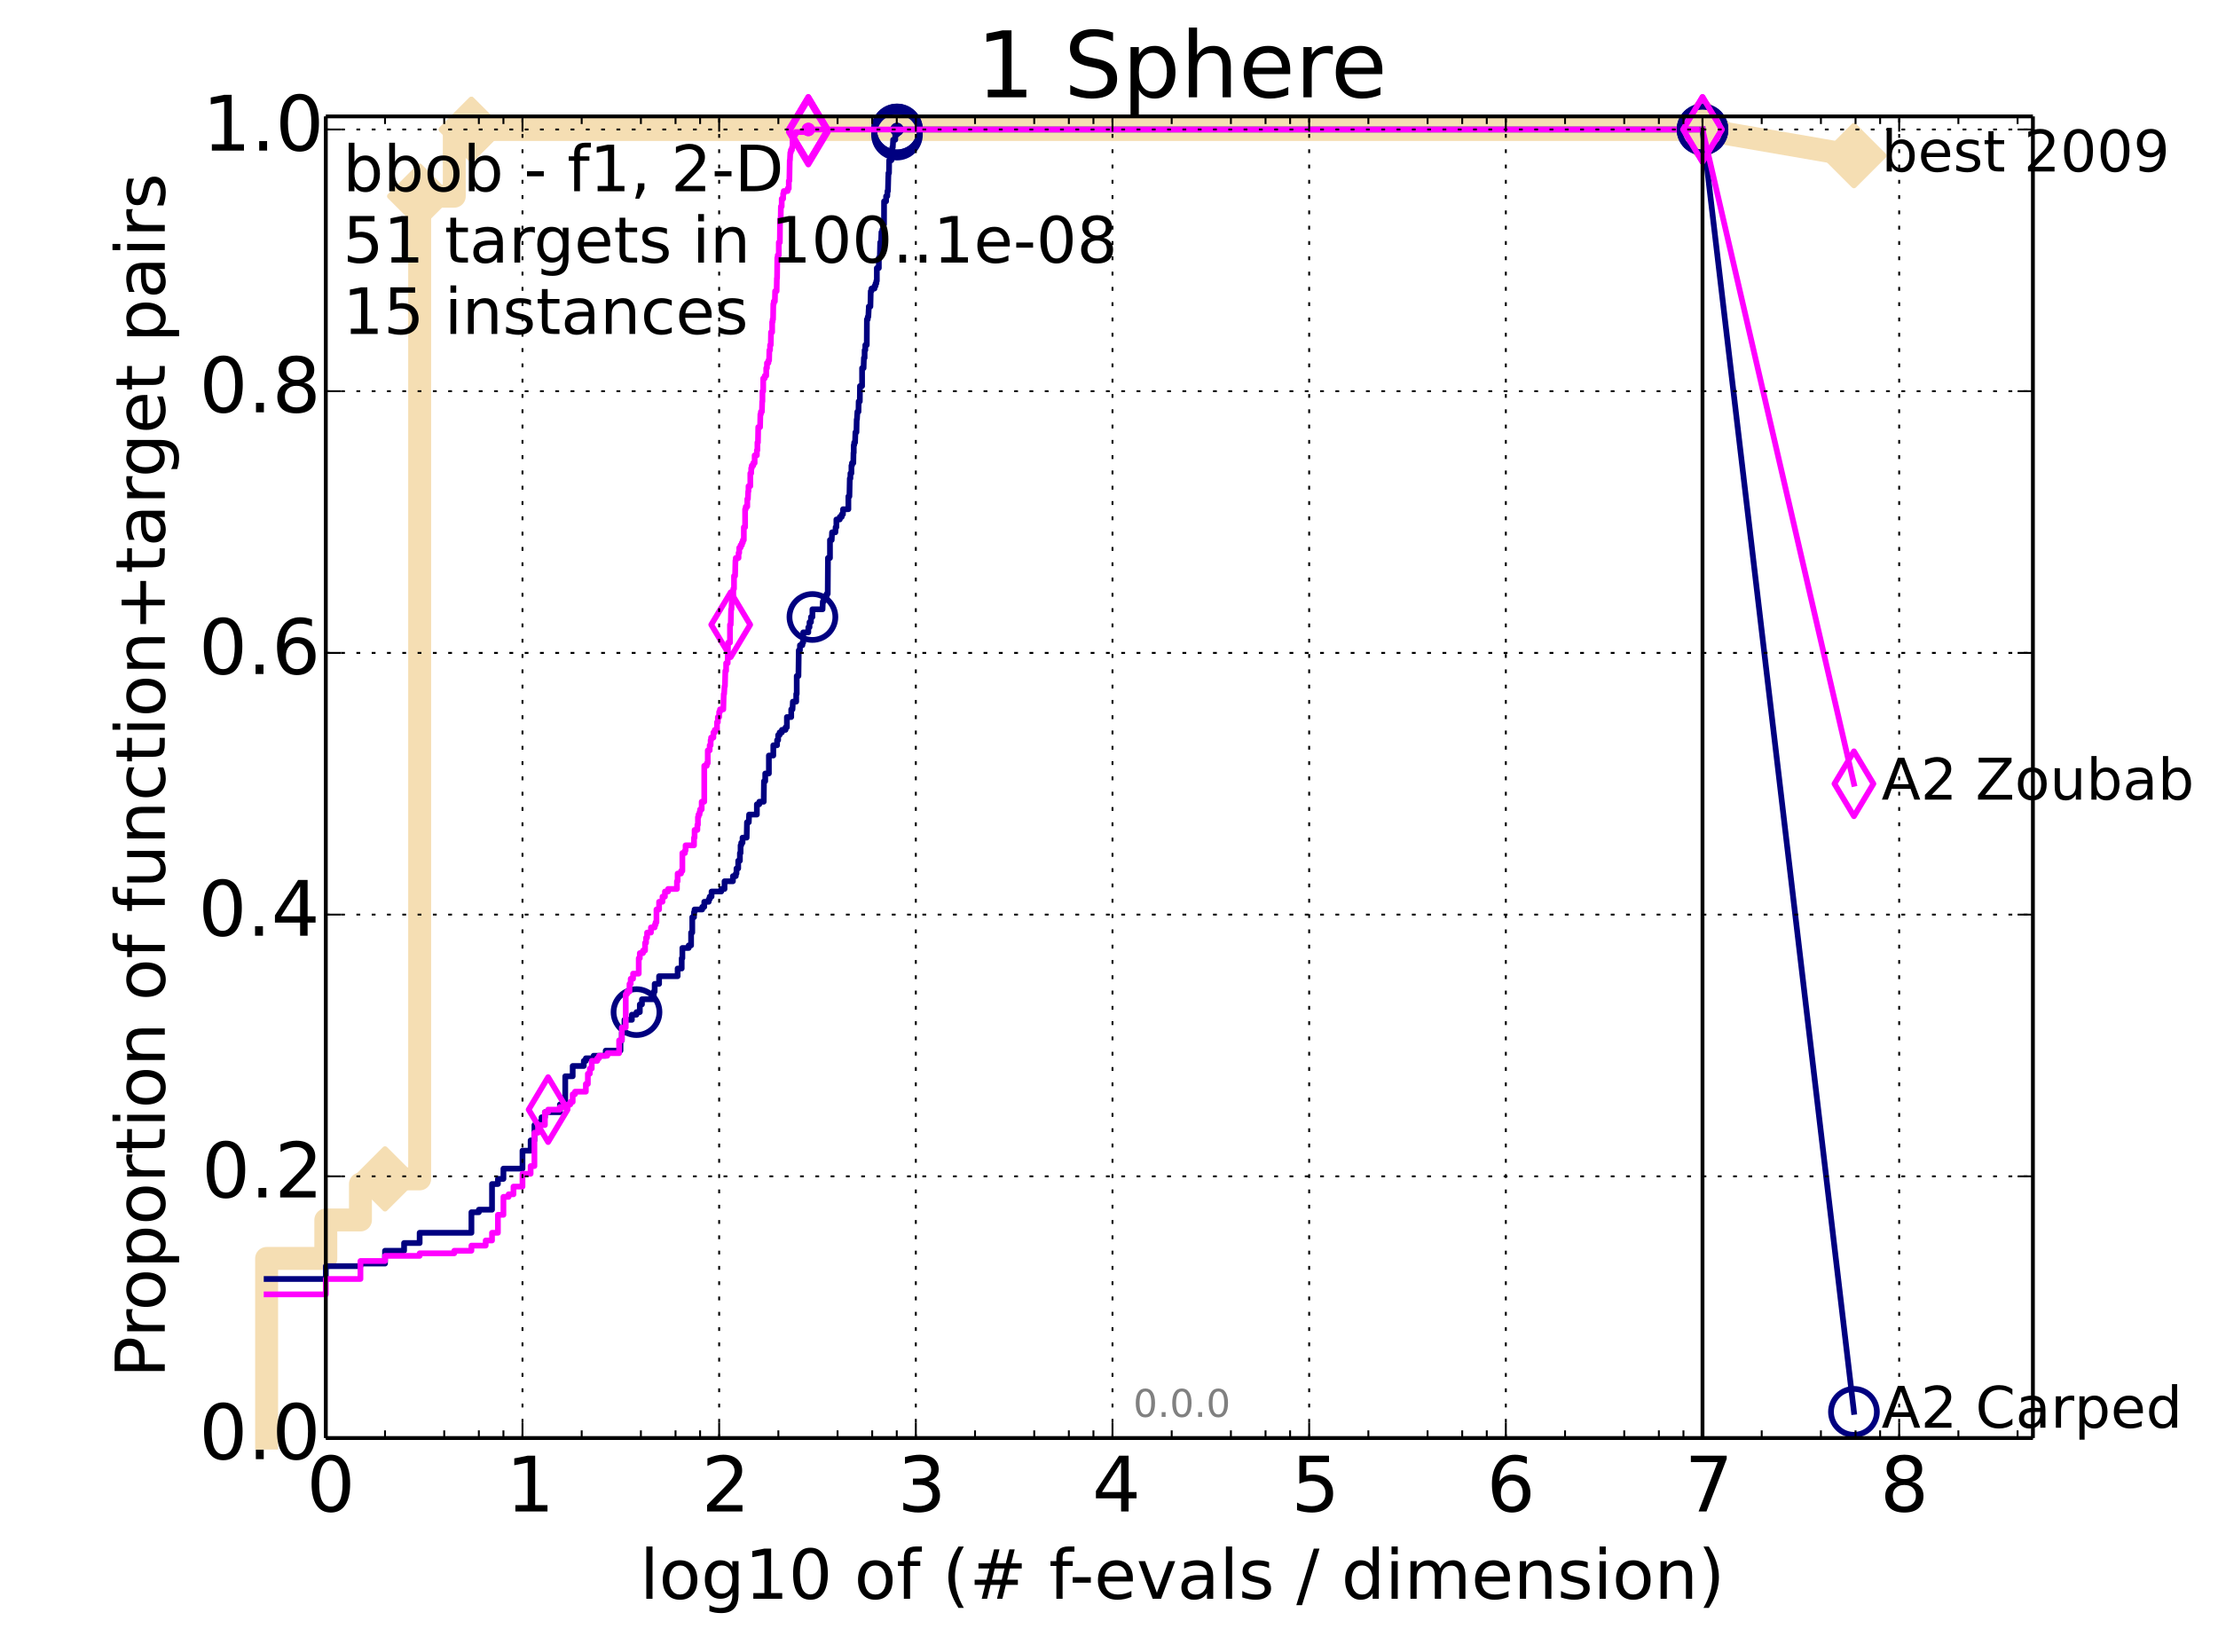 <?xml version="1.0" encoding="utf-8" standalone="no"?>
<!DOCTYPE svg PUBLIC "-//W3C//DTD SVG 1.1//EN"
  "http://www.w3.org/Graphics/SVG/1.1/DTD/svg11.dtd">
<!-- Created with matplotlib (http://matplotlib.org/) -->
<svg height="432pt" version="1.1" viewBox="0 0 580 432" width="580pt" xmlns="http://www.w3.org/2000/svg" xmlns:xlink="http://www.w3.org/1999/xlink">
 <defs>
  <style type="text/css">
*{stroke-linecap:butt;stroke-linejoin:round;}
  </style>
 </defs>
 <g id="figure_1">
  <g id="patch_1">
   <path d="
M0 432.436
L580.148 432.436
L580.148 0
L0 0
z
" style="fill:#ffffff;"/>
  </g>
  <g id="axes_1">
   <g id="patch_2">
    <path d="
M85.2 376.036
L531.6 376.036
L531.6 30.436
L85.2 30.436
z
" style="fill:#ffffff;"/>
   </g>
   <g id="line2d_1">
    <path d="
M69.719 376.036
L69.719 329.071
L85.2 329.071
L85.2 319.007
L94.256 319.007
L94.256 309.613
L100.682 309.613
L100.682 308.272
L109.738 308.272
L109.738 51.302
L118.794 51.302
L118.794 35.2
L123.276 35.2
L123.276 33.858
L445.2 33.858" style="fill:none;stroke:#f5deb3;stroke-linecap:square;stroke-width:6;"/>
   </g>
   <g id="line2d_2"/>
   <g id="line2d_3">
    <path d="
M445.2 33.858
L484.8 40.702" style="fill:none;stroke:#f5deb3;stroke-linecap:square;stroke-width:6;"/>
    <defs>
     <path d="
M-6.10623e-16 7.778
L7.778 0
L1.16573e-15 -7.778
L-7.778 -1.77636e-15
z
" id="m2c936259e7" style="stroke:#f5deb3;stroke-linejoin:miter;stroke-width:1.5;"/>
    </defs>
    <g>
     <use style="fill:#f5deb3;stroke:#f5deb3;stroke-linejoin:miter;stroke-width:1.5;" x="445.2" xlink:href="#m2c936259e7" y="33.858"/>
     <use style="fill:#f5deb3;stroke:#f5deb3;stroke-linejoin:miter;stroke-width:1.5;" x="484.8" xlink:href="#m2c936259e7" y="40.702"/>
    </g>
   </g>
   <g id="line2d_4">
    <defs>
     <path d="
M0 1.5
C0.398 1.5 0.779 1.342 1.061 1.061
C1.342 0.779 1.5 0.398 1.5 0
C1.5 -0.398 1.342 -0.779 1.061 -1.061
C0.779 -1.342 0.398 -1.5 0 -1.5
C-0.398 -1.5 -0.779 -1.342 -1.061 -1.061
C-1.342 -0.779 -1.5 -0.398 -1.5 0
C-1.5 0.398 -1.342 0.779 -1.061 1.061
C-0.779 1.342 -0.398 1.5 0 1.5
z
" id="m68ae1779e3" style="stroke:#f5deb3;stroke-width:0.5;"/>
    </defs>
    <g>
     <use style="fill:#f5deb3;stroke:#f5deb3;stroke-width:0.5;" x="123.276" xlink:href="#m68ae1779e3" y="33.858"/>
     <use style="fill:#f5deb3;stroke:#f5deb3;stroke-width:0.5;" x="123.276" xlink:href="#m68ae1779e3" y="33.858"/>
    </g>
   </g>
   <g id="line2d_5">
    <g>
     <use style="fill:#f5deb3;stroke:#f5deb3;stroke-linejoin:miter;stroke-width:1.5;" x="100.682" xlink:href="#m2c936259e7" y="308.272"/>
     <use style="fill:#f5deb3;stroke:#f5deb3;stroke-linejoin:miter;stroke-width:1.5;" x="109.738" xlink:href="#m2c936259e7" y="51.302"/>
     <use style="fill:#f5deb3;stroke:#f5deb3;stroke-linejoin:miter;stroke-width:1.5;" x="123.276" xlink:href="#m2c936259e7" y="33.858"/>
     <use style="fill:#f5deb3;stroke:#f5deb3;stroke-linejoin:miter;stroke-width:1.5;" x="123.276" xlink:href="#m2c936259e7" y="33.858"/>
     <use style="fill:#f5deb3;stroke:#f5deb3;stroke-linejoin:miter;stroke-width:1.5;" x="123.276" xlink:href="#m2c936259e7" y="33.858"/>
     <use style="fill:#f5deb3;stroke:#f5deb3;stroke-linejoin:miter;stroke-width:1.5;" x="445.2" xlink:href="#m2c936259e7" y="33.858"/>
    </g>
   </g>
   <g id="line2d_6">
    <defs>
     <path d="
M0 1.5
C0.398 1.5 0.779 1.342 1.061 1.061
C1.342 0.779 1.5 0.398 1.5 0
C1.5 -0.398 1.342 -0.779 1.061 -1.061
C0.779 -1.342 0.398 -1.5 0 -1.5
C-0.398 -1.5 -0.779 -1.342 -1.061 -1.061
C-1.342 -0.779 -1.5 -0.398 -1.5 0
C-1.5 0.398 -1.342 0.779 -1.061 1.061
C-0.779 1.342 -0.398 1.5 0 1.5
z
" id="ma8fc8663ec" style="stroke:#000080;stroke-width:0.5;"/>
    </defs>
    <g>
     <use style="fill:#000080;stroke:#000080;stroke-width:0.5;" x="234.558" xlink:href="#ma8fc8663ec" y="33.858"/>
     <use style="fill:#000080;stroke:#000080;stroke-width:0.5;" x="234.558" xlink:href="#ma8fc8663ec" y="33.858"/>
    </g>
   </g>
   <g id="line2d_7">
    <path d="
M69.719 334.438
L85.2 334.438
L85.2 331.083
L94.256 331.083
L94.256 330.412
L100.682 330.412
L100.682 327.058
L105.665 327.058
L105.665 325.045
L109.738 325.045
L109.738 322.361
L123.276 322.361
L123.276 316.994
L125.219 316.994
L125.219 316.323
L128.662 316.323
L128.662 309.613
L130.203 309.613
L130.203 308.272
L131.645 308.272
L131.645 305.588
L136.629 305.588
L136.629 300.891
L138.757 300.891
L138.757 298.207
L139.75 298.207
L139.75 294.182
L140.701 294.182
L140.701 293.511
L141.613 293.511
L141.613 292.169
L142.489 292.169
L142.489 290.827
L146.417 290.827
L146.417 288.814
L147.813 288.814
L147.813 281.434
L149.757 281.434
L149.757 278.75
L152.662 278.75
L152.662 277.408
L153.2 277.408
L153.2 276.737
L155.232 276.737
L155.232 276.067
L158.396 276.067
L158.396 274.725
L162.256 274.725
L162.256 272.041
L162.608 272.041
L162.608 270.028
L163.295 270.028
L163.295 266.673
L165.238 266.673
L165.238 265.332
L166.446 265.332
L166.446 264.661
L167.311 264.661
L167.311 262.648
L167.869 262.648
L167.869 261.306
L170.955 261.306
L170.955 259.293
L171.194 259.293
L171.194 257.28
L172.351 257.28
L172.351 255.267
L177.199 255.267
L177.199 253.255
L178.263 253.255
L178.263 250.571
L178.436 250.571
L178.436 247.887
L180.091 247.887
L180.091 247.216
L180.72 247.216
L180.72 243.862
L181.028 243.862
L181.028 239.836
L181.482 239.836
L181.482 238.494
L181.632 238.494
L181.632 237.823
L183.625 237.823
L183.625 237.152
L184.163 237.152
L184.163 235.81
L185.329 235.81
L185.329 235.139
L185.579 235.139
L185.579 234.468
L186.073 234.468
L186.073 233.127
L188.609 233.127
L188.609 232.456
L189.464 232.456
L189.464 230.443
L191.659 230.443
L191.659 229.101
L192.407 229.101
L192.407 228.43
L192.59 228.43
L192.59 227.088
L193.041 227.088
L193.041 225.075
L193.483 225.075
L193.483 223.062
L193.658 223.062
L193.658 221.05
L193.831 221.05
L193.831 220.379
L194.173 220.379
L194.173 219.037
L195.251 219.037
L195.332 215.011
L195.81 215.011
L195.889 212.998
L197.918 212.998
L197.918 210.315
L198.555 210.315
L198.555 209.644
L199.711 209.644
L199.777 204.276
L200.105 204.276
L200.105 202.263
L201.061 202.263
L201.061 197.567
L202.216 197.567
L202.216 194.883
L203.201 194.883
L203.201 193.541
L203.483 193.541
L203.483 192.199
L203.871 192.199
L203.871 191.528
L204.468 191.528
L204.468 190.857
L205.412 190.857
L205.412 190.187
L205.769 190.187
L205.769 187.503
L206.902 187.503
L206.902 185.49
L207.235 185.49
L207.33 183.477
L208.208 183.477
L208.208 181.464
L208.343 181.464
L208.343 176.768
L208.789 176.768
L208.877 170.058
L209.183 170.058
L209.183 168.717
L209.824 168.717
L209.824 168.046
L210.034 168.046
L210.034 165.362
L211.371 165.362
L211.371 164.02
L211.683 164.02
L211.683 162.678
L212.067 162.678
L212.067 161.336
L212.445 161.336
L212.445 159.323
L215.093 159.323
L215.159 157.311
L215.39 157.311
L215.39 155.969
L216.165 155.969
L216.165 155.298
L216.449 155.298
L216.511 145.905
L217.036 145.905
L217.036 141.208
L217.489 141.208
L217.579 139.195
L218.455 139.195
L218.512 137.853
L218.711 137.853
L218.711 135.841
L219.599 135.841
L219.599 135.17
L220.11 135.17
L220.11 134.499
L220.427 134.499
L220.453 133.157
L221.849 133.157
L221.849 129.802
L222.118 129.802
L222.215 125.106
L222.383 125.106
L222.383 123.764
L222.646 123.764
L222.646 121.751
L222.788 121.751
L222.788 121.08
L223.139 121.08
L223.185 118.396
L223.255 118.396
L223.255 116.383
L223.37 116.383
L223.37 115.712
L223.598 115.712
L223.689 113.029
L223.959 113.029
L224.026 109.674
L224.093 109.674
L224.204 107.661
L224.49 107.661
L224.534 104.977
L224.837 104.977
L224.88 100.952
L225.432 100.952
L225.432 96.255
L225.826 96.255
L225.908 93.572
L226.092 93.572
L226.092 91.559
L226.275 91.559
L226.275 90.217
L226.655 90.217
L226.694 83.507
L226.911 83.507
L226.911 82.837
L227.067 82.837
L227.165 80.824
L227.184 80.824
L227.184 80.153
L227.606 80.153
L227.701 76.127
L227.889 76.127
L227.889 75.456
L228.682 75.456
L228.682 74.785
L228.952 74.785
L228.952 74.114
L229.166 74.114
L229.166 73.443
L229.29 73.443
L229.29 70.089
L229.813 70.089
L229.813 67.405
L230.069 67.405
L230.171 63.379
L230.407 63.379
L230.491 60.696
L230.724 60.696
L230.724 60.025
L230.954 60.025
L230.954 58.683
L231.166 58.683
L231.182 52.644
L231.71 52.644
L231.71 51.302
L232.024 51.302
L232.071 49.961
L232.195 49.961
L232.303 45.935
L232.318 45.935
L232.318 45.264
L232.472 45.264
L232.518 41.909
L233.105 41.909
L233.105 39.897
L233.327 39.897
L233.327 38.555
L233.459 38.555
L233.561 36.542
L234.107 36.542
L234.107 35.2
L234.558 35.2
L234.558 33.858
L445.2 33.858
L445.2 33.858" style="fill:none;stroke:#000080;stroke-linecap:square;stroke-width:1.5;"/>
   </g>
   <g id="line2d_8">
    <defs>
     <path d="
M0 6
C1.591 6 3.117 5.368 4.243 4.243
C5.368 3.117 6 1.591 6 0
C6 -1.591 5.368 -3.117 4.243 -4.243
C3.117 -5.368 1.591 -6 0 -6
C-1.591 -6 -3.117 -5.368 -4.243 -4.243
C-5.368 -3.117 -6 -1.591 -6 0
C-6 1.591 -5.368 3.117 -4.243 4.243
C-3.117 5.368 -1.591 6 0 6
z
" id="mae466deef1" style="stroke:#000080;stroke-width:1.5;"/>
    </defs>
    <g>
     <use style="fill:none;stroke:#000080;stroke-width:1.5;" x="166.446" xlink:href="#mae466deef1" y="264.661"/>
     <use style="fill:none;stroke:#000080;stroke-width:1.5;" x="212.445" xlink:href="#mae466deef1" y="161.336"/>
     <use style="fill:none;stroke:#000080;stroke-width:1.5;" x="234.558" xlink:href="#mae466deef1" y="35.2"/>
     <use style="fill:none;stroke:#000080;stroke-width:1.5;" x="234.558" xlink:href="#mae466deef1" y="33.858"/>
     <use style="fill:none;stroke:#000080;stroke-width:1.5;" x="234.558" xlink:href="#mae466deef1" y="33.858"/>
     <use style="fill:none;stroke:#000080;stroke-width:1.5;" x="445.2" xlink:href="#mae466deef1" y="33.858"/>
    </g>
   </g>
   <g id="line2d_9"/>
   <g id="line2d_10">
    <defs>
     <path d="
M0 1.5
C0.398 1.5 0.779 1.342 1.061 1.061
C1.342 0.779 1.5 0.398 1.5 0
C1.5 -0.398 1.342 -0.779 1.061 -1.061
C0.779 -1.342 0.398 -1.5 0 -1.5
C-0.398 -1.5 -0.779 -1.342 -1.061 -1.061
C-1.342 -0.779 -1.5 -0.398 -1.5 0
C-1.5 0.398 -1.342 0.779 -1.061 1.061
C-0.779 1.342 -0.398 1.5 0 1.5
z
" id="m62d5190e8e" style="stroke:#ff00ff;stroke-width:0.5;"/>
    </defs>
    <g>
     <use style="fill:#ff00ff;stroke:#ff00ff;stroke-width:0.5;" x="211.371" xlink:href="#m62d5190e8e" y="33.858"/>
     <use style="fill:#ff00ff;stroke:#ff00ff;stroke-width:0.5;" x="211.371" xlink:href="#m62d5190e8e" y="33.858"/>
    </g>
   </g>
   <g id="line2d_11">
    <path d="
M69.719 338.464
L85.2 338.464
L85.2 334.438
L94.256 334.438
L94.256 329.742
L100.682 329.742
L100.682 328.4
L109.738 328.4
L109.738 327.729
L118.794 327.729
L118.794 327.058
L123.276 327.058
L123.276 325.716
L127.007 325.716
L127.007 324.374
L128.662 324.374
L128.662 322.361
L130.203 322.361
L130.203 317.665
L131.645 317.665
L131.645 312.968
L132.999 312.968
L132.999 312.297
L134.275 312.297
L134.275 310.284
L136.629 310.284
L136.629 306.93
L138.757 306.93
L138.757 304.917
L139.75 304.917
L139.75 296.195
L140.701 296.195
L140.701 294.182
L142.489 294.182
L142.489 290.827
L143.331 290.827
L143.331 290.156
L146.417 290.156
L146.417 289.485
L148.48 289.485
L148.48 288.814
L149.128 288.814
L149.128 288.143
L149.757 288.143
L149.757 286.131
L150.369 286.131
L150.369 285.46
L153.2 285.46
L153.2 283.447
L153.725 283.447
L153.725 280.763
L154.239 280.763
L154.239 279.421
L154.741 279.421
L154.741 277.408
L156.182 277.408
L156.182 276.737
L156.643 276.737
L156.643 276.067
L158.813 276.067
L158.813 275.396
L161.899 275.396
L161.899 272.041
L162.608 272.041
L162.608 268.686
L163.631 268.686
L163.631 259.964
L163.962 259.964
L163.962 259.293
L164.609 259.293
L164.609 257.28
L164.926 257.28
L164.926 255.938
L165.546 255.938
L165.546 254.597
L167.026 254.597
L167.026 250.571
L167.311 250.571
L167.311 249.229
L168.143 249.229
L168.143 248.558
L168.681 248.558
L168.681 246.545
L168.946 246.545
L168.946 245.203
L169.207 245.203
L169.207 243.862
L170.222 243.862
L170.222 242.52
L171.194 242.52
L171.194 241.849
L171.43 241.849
L171.43 241.178
L171.664 241.178
L171.664 237.823
L172.351 237.823
L172.351 235.81
L173.236 235.81
L173.236 234.468
L173.877 234.468
L173.877 233.127
L174.704 233.127
L174.704 232.456
L177.017 232.456
L177.017 230.443
L177.199 230.443
L177.199 228.43
L178.089 228.43
L178.089 227.759
L178.436 227.759
L178.436 223.062
L179.112 223.062
L179.112 222.392
L179.278 222.392
L179.278 221.05
L181.482 221.05
L181.482 219.037
L181.632 219.037
L181.632 217.024
L182.364 217.024
L182.364 215.682
L182.508 215.682
L182.508 213.669
L182.65 213.669
L182.65 212.998
L182.933 212.998
L182.933 212.327
L183.073 212.327
L183.073 211.657
L183.488 211.657
L183.488 209.644
L184.163 209.644
L184.163 200.251
L184.818 200.251
L184.818 199.58
L185.075 199.58
L185.075 196.225
L185.579 196.225
L185.579 194.883
L185.828 194.883
L185.828 193.541
L185.951 193.541
L185.951 192.87
L186.556 192.87
L186.556 191.528
L186.911 191.528
L186.911 190.857
L187.492 190.857
L187.492 188.845
L187.72 188.845
L187.72 187.503
L188.057 187.503
L188.057 186.161
L188.279 186.161
L188.279 185.49
L189.147 185.49
L189.253 181.464
L189.359 181.464
L189.464 179.452
L189.568 179.452
L189.672 175.426
L189.879 175.426
L189.879 173.413
L190.287 173.413
L190.388 168.046
L190.886 168.046
L190.886 163.349
L191.081 163.349
L191.179 159.323
L191.276 159.323
L191.372 156.64
L191.754 156.64
L191.754 153.956
L191.942 153.956
L191.942 150.601
L192.222 150.601
L192.315 146.576
L192.407 146.576
L192.407 145.905
L193.13 145.905
L193.13 144.563
L193.308 144.563
L193.308 143.221
L193.658 143.221
L193.658 142.55
L194.003 142.55
L194.003 141.879
L194.258 141.879
L194.258 141.208
L194.51 141.208
L194.51 137.853
L194.843 137.853
L194.843 133.157
L195.007 133.157
L195.007 132.486
L195.412 132.486
L195.412 130.473
L195.572 130.473
L195.652 128.46
L195.731 128.46
L195.731 127.118
L196.201 127.118
L196.201 123.764
L196.433 123.764
L196.433 122.422
L196.586 122.422
L196.586 121.751
L196.964 121.751
L196.964 121.08
L197.336 121.08
L197.336 119.067
L197.918 119.067
L197.918 117.725
L198.061 117.725
L198.061 115.712
L198.203 115.712
L198.274 111.687
L198.763 111.687
L198.832 108.332
L198.97 108.332
L198.97 107.661
L199.242 107.661
L199.31 104.977
L199.377 104.977
L199.377 102.294
L199.578 102.294
L199.578 98.939
L199.974 98.939
L199.974 98.268
L200.364 98.268
L200.364 96.255
L200.556 96.255
L200.556 94.913
L200.936 94.913
L200.936 94.242
L201.123 94.242
L201.185 91.559
L201.371 91.559
L201.371 90.217
L201.555 90.217
L201.616 86.862
L201.918 86.862
L201.918 84.178
L202.038 84.178
L202.038 83.507
L202.157 83.507
L202.216 79.482
L202.334 79.482
L202.334 78.811
L202.627 78.811
L202.685 76.127
L203.087 76.127
L203.144 72.772
L203.201 72.772
L203.258 67.405
L203.371 67.405
L203.371 66.734
L203.65 66.734
L203.65 63.379
L203.926 63.379
L203.981 57.341
L204.145 57.341
L204.199 53.986
L204.415 53.986
L204.415 51.973
L204.787 51.973
L204.787 50.632
L204.945 50.632
L204.945 49.961
L205.97 49.961
L205.97 49.29
L206.268 49.29
L206.268 47.277
L206.416 47.277
L206.514 41.909
L206.563 41.909
L206.66 39.897
L206.805 39.897
L206.805 39.225
L207.093 39.225
L207.093 38.555
L207.235 38.555
L207.283 35.2
L208.026 35.2
L208.026 34.529
L211.371 34.529
L211.371 33.858
L445.2 33.858
L445.2 33.858" style="fill:none;stroke:#ff00ff;stroke-linecap:square;stroke-width:1.5;"/>
   </g>
   <g id="line2d_12">
    <defs>
     <path d="
M-3.9968e-16 8.485
L5.091 0
L4.88498e-16 -8.485
L-5.091 -1.77636e-15
z
" id="mf6640c921f" style="stroke:#ff00ff;stroke-linejoin:miter;stroke-width:1.5;"/>
    </defs>
    <g>
     <use style="fill:none;stroke:#ff00ff;stroke-linejoin:miter;stroke-width:1.5;" x="143.331" xlink:href="#mf6640c921f" y="290.156"/>
     <use style="fill:none;stroke:#ff00ff;stroke-linejoin:miter;stroke-width:1.5;" x="191.081" xlink:href="#mf6640c921f" y="163.349"/>
     <use style="fill:none;stroke:#ff00ff;stroke-linejoin:miter;stroke-width:1.5;" x="211.371" xlink:href="#mf6640c921f" y="34.529"/>
     <use style="fill:none;stroke:#ff00ff;stroke-linejoin:miter;stroke-width:1.5;" x="211.371" xlink:href="#mf6640c921f" y="33.858"/>
     <use style="fill:none;stroke:#ff00ff;stroke-linejoin:miter;stroke-width:1.5;" x="211.371" xlink:href="#mf6640c921f" y="33.858"/>
     <use style="fill:none;stroke:#ff00ff;stroke-linejoin:miter;stroke-width:1.5;" x="445.2" xlink:href="#mf6640c921f" y="33.858"/>
    </g>
   </g>
   <g id="line2d_13"/>
   <g id="line2d_14">
    <path d="
M445.2 33.858
L484.8 369.193" style="fill:none;stroke:#000080;stroke-linecap:square;stroke-width:1.5;"/>
    <g>
     <use style="fill:none;stroke:#000080;stroke-width:1.5;" x="445.2" xlink:href="#mae466deef1" y="33.858"/>
     <use style="fill:none;stroke:#000080;stroke-width:1.5;" x="484.8" xlink:href="#mae466deef1" y="369.193"/>
    </g>
   </g>
   <g id="line2d_15">
    <path d="
M445.2 33.858
L484.8 204.947" style="fill:none;stroke:#ff00ff;stroke-linecap:square;stroke-width:1.5;"/>
    <g>
     <use style="fill:none;stroke:#ff00ff;stroke-linejoin:miter;stroke-width:1.5;" x="445.2" xlink:href="#mf6640c921f" y="33.858"/>
     <use style="fill:none;stroke:#ff00ff;stroke-linejoin:miter;stroke-width:1.5;" x="484.8" xlink:href="#mf6640c921f" y="204.947"/>
    </g>
   </g>
   <g id="line2d_16">
    <path d="
M445.2 376.036
L445.2 33.858" style="fill:none;stroke:#000000;stroke-linecap:square;"/>
   </g>
   <g id="matplotlib.axis_1">
    <g id="xtick_1">
     <g id="line2d_17">
      <path clip-path="url(#p6ea69091fa)" d="
M85.2 376.036
L85.2 30.436" style="fill:none;stroke:#000000;stroke-dasharray:1,3;stroke-dashoffset:0.0;stroke-width:0.5;"/>
     </g>
     <g id="line2d_18">
      <defs>
       <path d="
M0 0
L0 -4" id="m93b0483c22" style="stroke:#000000;stroke-width:0.5;"/>
      </defs>
      <g>
       <use style="stroke:#000000;stroke-width:0.5;" x="85.2" xlink:href="#m93b0483c22" y="376.036"/>
      </g>
     </g>
     <g id="line2d_19">
      <defs>
       <path d="
M0 0
L0 4" id="m741efc42ff" style="stroke:#000000;stroke-width:0.5;"/>
      </defs>
      <g>
       <use style="stroke:#000000;stroke-width:0.5;" x="85.2" xlink:href="#m741efc42ff" y="30.436"/>
      </g>
     </g>
     <g id="text_1">
      <!-- 0 -->
      <defs>
       <path d="
M31.781 66.406
Q24.172 66.406 20.328 58.906
Q16.5 51.422 16.5 36.375
Q16.5 21.391 20.328 13.891
Q24.172 6.391 31.781 6.391
Q39.453 6.391 43.281 13.891
Q47.125 21.391 47.125 36.375
Q47.125 51.422 43.281 58.906
Q39.453 66.406 31.781 66.406
M31.781 74.219
Q44.047 74.219 50.516 64.516
Q56.984 54.828 56.984 36.375
Q56.984 17.969 50.516 8.266
Q44.047 -1.422 31.781 -1.422
Q19.531 -1.422 13.062 8.266
Q6.594 17.969 6.594 36.375
Q6.594 54.828 13.062 64.516
Q19.531 74.219 31.781 74.219" id="BitstreamVeraSans-Roman-30"/>
      </defs>
      <g transform="translate(80.161 395.233)scale(0.2 -0.2)">
       <use xlink:href="#BitstreamVeraSans-Roman-30"/>
      </g>
     </g>
    </g>
    <g id="xtick_2">
     <g id="line2d_20">
      <path clip-path="url(#p6ea69091fa)" d="
M136.629 376.036
L136.629 30.436" style="fill:none;stroke:#000000;stroke-dasharray:1,3;stroke-dashoffset:0.0;stroke-width:0.5;"/>
     </g>
     <g id="line2d_21">
      <g>
       <use style="stroke:#000000;stroke-width:0.5;" x="136.629" xlink:href="#m93b0483c22" y="376.036"/>
      </g>
     </g>
     <g id="line2d_22">
      <g>
       <use style="stroke:#000000;stroke-width:0.5;" x="136.629" xlink:href="#m741efc42ff" y="30.436"/>
      </g>
     </g>
     <g id="text_2">
      <!-- 1 -->
      <defs>
       <path d="
M12.406 8.297
L28.516 8.297
L28.516 63.922
L10.984 60.406
L10.984 69.391
L28.422 72.906
L38.281 72.906
L38.281 8.297
L54.391 8.297
L54.391 0
L12.406 0
z
" id="BitstreamVeraSans-Roman-31"/>
      </defs>
      <g transform="translate(132.288 395.233)scale(0.2 -0.2)">
       <use xlink:href="#BitstreamVeraSans-Roman-31"/>
      </g>
     </g>
    </g>
    <g id="xtick_3">
     <g id="line2d_23">
      <path clip-path="url(#p6ea69091fa)" d="
M188.057 376.036
L188.057 30.436" style="fill:none;stroke:#000000;stroke-dasharray:1,3;stroke-dashoffset:0.0;stroke-width:0.5;"/>
     </g>
     <g id="line2d_24">
      <g>
       <use style="stroke:#000000;stroke-width:0.5;" x="188.057" xlink:href="#m93b0483c22" y="376.036"/>
      </g>
     </g>
     <g id="line2d_25">
      <g>
       <use style="stroke:#000000;stroke-width:0.5;" x="188.057" xlink:href="#m741efc42ff" y="30.436"/>
      </g>
     </g>
     <g id="text_3">
      <!-- 2 -->
      <defs>
       <path d="
M19.188 8.297
L53.609 8.297
L53.609 0
L7.328 0
L7.328 8.297
Q12.938 14.109 22.625 23.891
Q32.328 33.688 34.812 36.531
Q39.547 41.844 41.422 45.531
Q43.312 49.219 43.312 52.781
Q43.312 58.594 39.234 62.25
Q35.156 65.922 28.609 65.922
Q23.969 65.922 18.812 64.312
Q13.672 62.703 7.812 59.422
L7.812 69.391
Q13.766 71.781 18.938 73
Q24.125 74.219 28.422 74.219
Q39.75 74.219 46.484 68.547
Q53.219 62.891 53.219 53.422
Q53.219 48.922 51.531 44.891
Q49.859 40.875 45.406 35.406
Q44.188 33.984 37.641 27.219
Q31.109 20.453 19.188 8.297" id="BitstreamVeraSans-Roman-32"/>
      </defs>
      <g transform="translate(183.429 395.233)scale(0.2 -0.2)">
       <use xlink:href="#BitstreamVeraSans-Roman-32"/>
      </g>
     </g>
    </g>
    <g id="xtick_4">
     <g id="line2d_26">
      <path clip-path="url(#p6ea69091fa)" d="
M239.486 376.036
L239.486 30.436" style="fill:none;stroke:#000000;stroke-dasharray:1,3;stroke-dashoffset:0.0;stroke-width:0.5;"/>
     </g>
     <g id="line2d_27">
      <g>
       <use style="stroke:#000000;stroke-width:0.5;" x="239.486" xlink:href="#m93b0483c22" y="376.036"/>
      </g>
     </g>
     <g id="line2d_28">
      <g>
       <use style="stroke:#000000;stroke-width:0.5;" x="239.486" xlink:href="#m741efc42ff" y="30.436"/>
      </g>
     </g>
     <g id="text_4">
      <!-- 3 -->
      <defs>
       <path d="
M40.578 39.312
Q47.656 37.797 51.625 33
Q55.609 28.219 55.609 21.188
Q55.609 10.406 48.188 4.484
Q40.766 -1.422 27.094 -1.422
Q22.516 -1.422 17.656 -0.516
Q12.797 0.391 7.625 2.203
L7.625 11.719
Q11.719 9.328 16.594 8.109
Q21.484 6.891 26.812 6.891
Q36.078 6.891 40.938 10.547
Q45.797 14.203 45.797 21.188
Q45.797 27.641 41.281 31.266
Q36.766 34.906 28.719 34.906
L20.219 34.906
L20.219 43.016
L29.109 43.016
Q36.375 43.016 40.234 45.922
Q44.094 48.828 44.094 54.297
Q44.094 59.906 40.109 62.906
Q36.141 65.922 28.719 65.922
Q24.656 65.922 20.016 65.031
Q15.375 64.156 9.812 62.312
L9.812 71.094
Q15.438 72.656 20.344 73.438
Q25.25 74.219 29.594 74.219
Q40.828 74.219 47.359 69.109
Q53.906 64.016 53.906 55.328
Q53.906 49.266 50.438 45.094
Q46.969 40.922 40.578 39.312" id="BitstreamVeraSans-Roman-33"/>
      </defs>
      <g transform="translate(234.687 395.233)scale(0.2 -0.2)">
       <use xlink:href="#BitstreamVeraSans-Roman-33"/>
      </g>
     </g>
    </g>
    <g id="xtick_5">
     <g id="line2d_29">
      <path clip-path="url(#p6ea69091fa)" d="
M290.914 376.036
L290.914 30.436" style="fill:none;stroke:#000000;stroke-dasharray:1,3;stroke-dashoffset:0.0;stroke-width:0.5;"/>
     </g>
     <g id="line2d_30">
      <g>
       <use style="stroke:#000000;stroke-width:0.5;" x="290.914" xlink:href="#m93b0483c22" y="376.036"/>
      </g>
     </g>
     <g id="line2d_31">
      <g>
       <use style="stroke:#000000;stroke-width:0.5;" x="290.914" xlink:href="#m741efc42ff" y="30.436"/>
      </g>
     </g>
     <g id="text_5">
      <!-- 4 -->
      <defs>
       <path d="
M37.797 64.312
L12.891 25.391
L37.797 25.391
z

M35.203 72.906
L47.609 72.906
L47.609 25.391
L58.016 25.391
L58.016 17.188
L47.609 17.188
L47.609 0
L37.797 0
L37.797 17.188
L4.891 17.188
L4.891 26.703
z
" id="BitstreamVeraSans-Roman-34"/>
      </defs>
      <g transform="translate(285.602 395.233)scale(0.2 -0.2)">
       <use xlink:href="#BitstreamVeraSans-Roman-34"/>
      </g>
     </g>
    </g>
    <g id="xtick_6">
     <g id="line2d_32">
      <path clip-path="url(#p6ea69091fa)" d="
M342.343 376.036
L342.343 30.436" style="fill:none;stroke:#000000;stroke-dasharray:1,3;stroke-dashoffset:0.0;stroke-width:0.5;"/>
     </g>
     <g id="line2d_33">
      <g>
       <use style="stroke:#000000;stroke-width:0.5;" x="342.343" xlink:href="#m93b0483c22" y="376.036"/>
      </g>
     </g>
     <g id="line2d_34">
      <g>
       <use style="stroke:#000000;stroke-width:0.5;" x="342.343" xlink:href="#m741efc42ff" y="30.436"/>
      </g>
     </g>
     <g id="text_6">
      <!-- 5 -->
      <defs>
       <path d="
M10.797 72.906
L49.516 72.906
L49.516 64.594
L19.828 64.594
L19.828 46.734
Q21.969 47.469 24.109 47.828
Q26.266 48.188 28.422 48.188
Q40.625 48.188 47.75 41.5
Q54.891 34.812 54.891 23.391
Q54.891 11.625 47.562 5.094
Q40.234 -1.422 26.906 -1.422
Q22.312 -1.422 17.547 -0.641
Q12.797 0.141 7.719 1.703
L7.719 11.625
Q12.109 9.234 16.797 8.062
Q21.484 6.891 26.703 6.891
Q35.156 6.891 40.078 11.328
Q45.016 15.766 45.016 23.391
Q45.016 31 40.078 35.438
Q35.156 39.891 26.703 39.891
Q22.75 39.891 18.812 39.016
Q14.891 38.141 10.797 36.281
z
" id="BitstreamVeraSans-Roman-35"/>
      </defs>
      <g transform="translate(337.626 395.233)scale(0.2 -0.2)">
       <use xlink:href="#BitstreamVeraSans-Roman-35"/>
      </g>
     </g>
    </g>
    <g id="xtick_7">
     <g id="line2d_35">
      <path clip-path="url(#p6ea69091fa)" d="
M393.771 376.036
L393.771 30.436" style="fill:none;stroke:#000000;stroke-dasharray:1,3;stroke-dashoffset:0.0;stroke-width:0.5;"/>
     </g>
     <g id="line2d_36">
      <g>
       <use style="stroke:#000000;stroke-width:0.5;" x="393.771" xlink:href="#m93b0483c22" y="376.036"/>
      </g>
     </g>
     <g id="line2d_37">
      <g>
       <use style="stroke:#000000;stroke-width:0.5;" x="393.771" xlink:href="#m741efc42ff" y="30.436"/>
      </g>
     </g>
     <g id="text_7">
      <!-- 6 -->
      <defs>
       <path d="
M33.016 40.375
Q26.375 40.375 22.484 35.828
Q18.609 31.297 18.609 23.391
Q18.609 15.531 22.484 10.953
Q26.375 6.391 33.016 6.391
Q39.656 6.391 43.531 10.953
Q47.406 15.531 47.406 23.391
Q47.406 31.297 43.531 35.828
Q39.656 40.375 33.016 40.375
M52.594 71.297
L52.594 62.312
Q48.875 64.062 45.094 64.984
Q41.312 65.922 37.594 65.922
Q27.828 65.922 22.672 59.328
Q17.531 52.734 16.797 39.406
Q19.672 43.656 24.016 45.922
Q28.375 48.188 33.594 48.188
Q44.578 48.188 50.953 41.516
Q57.328 34.859 57.328 23.391
Q57.328 12.156 50.688 5.359
Q44.047 -1.422 33.016 -1.422
Q20.359 -1.422 13.672 8.266
Q6.984 17.969 6.984 36.375
Q6.984 53.656 15.188 63.938
Q23.391 74.219 37.203 74.219
Q40.922 74.219 44.703 73.484
Q48.484 72.75 52.594 71.297" id="BitstreamVeraSans-Roman-36"/>
      </defs>
      <g transform="translate(388.737 395.233)scale(0.2 -0.2)">
       <use xlink:href="#BitstreamVeraSans-Roman-36"/>
      </g>
     </g>
    </g>
    <g id="xtick_8">
     <g id="line2d_38">
      <path clip-path="url(#p6ea69091fa)" d="
M445.2 376.036
L445.2 30.436" style="fill:none;stroke:#000000;stroke-dasharray:1,3;stroke-dashoffset:0.0;stroke-width:0.5;"/>
     </g>
     <g id="line2d_39">
      <g>
       <use style="stroke:#000000;stroke-width:0.5;" x="445.2" xlink:href="#m93b0483c22" y="376.036"/>
      </g>
     </g>
     <g id="line2d_40">
      <g>
       <use style="stroke:#000000;stroke-width:0.5;" x="445.2" xlink:href="#m741efc42ff" y="30.436"/>
      </g>
     </g>
     <g id="text_8">
      <!-- 7 -->
      <defs>
       <path d="
M8.203 72.906
L55.078 72.906
L55.078 68.703
L28.609 0
L18.312 0
L43.219 64.594
L8.203 64.594
z
" id="BitstreamVeraSans-Roman-37"/>
      </defs>
      <g transform="translate(440.512 395.233)scale(0.2 -0.2)">
       <use xlink:href="#BitstreamVeraSans-Roman-37"/>
      </g>
     </g>
    </g>
    <g id="xtick_9">
     <g id="line2d_41">
      <path clip-path="url(#p6ea69091fa)" d="
M496.629 376.036
L496.629 30.436" style="fill:none;stroke:#000000;stroke-dasharray:1,3;stroke-dashoffset:0.0;stroke-width:0.5;"/>
     </g>
     <g id="line2d_42">
      <g>
       <use style="stroke:#000000;stroke-width:0.5;" x="496.629" xlink:href="#m93b0483c22" y="376.036"/>
      </g>
     </g>
     <g id="line2d_43">
      <g>
       <use style="stroke:#000000;stroke-width:0.5;" x="496.629" xlink:href="#m741efc42ff" y="30.436"/>
      </g>
     </g>
     <g id="text_9">
      <!-- 8 -->
      <defs>
       <path d="
M31.781 34.625
Q24.75 34.625 20.719 30.859
Q16.703 27.094 16.703 20.516
Q16.703 13.922 20.719 10.156
Q24.75 6.391 31.781 6.391
Q38.812 6.391 42.859 10.172
Q46.922 13.969 46.922 20.516
Q46.922 27.094 42.891 30.859
Q38.875 34.625 31.781 34.625
M21.922 38.812
Q15.578 40.375 12.031 44.719
Q8.5 49.078 8.5 55.328
Q8.5 64.062 14.719 69.141
Q20.953 74.219 31.781 74.219
Q42.672 74.219 48.875 69.141
Q55.078 64.062 55.078 55.328
Q55.078 49.078 51.531 44.719
Q48 40.375 41.703 38.812
Q48.828 37.156 52.797 32.312
Q56.781 27.484 56.781 20.516
Q56.781 9.906 50.312 4.234
Q43.844 -1.422 31.781 -1.422
Q19.734 -1.422 13.25 4.234
Q6.781 9.906 6.781 20.516
Q6.781 27.484 10.781 32.312
Q14.797 37.156 21.922 38.812
M18.312 54.391
Q18.312 48.734 21.844 45.562
Q25.391 42.391 31.781 42.391
Q38.141 42.391 41.719 45.562
Q45.312 48.734 45.312 54.391
Q45.312 60.062 41.719 63.234
Q38.141 66.406 31.781 66.406
Q25.391 66.406 21.844 63.234
Q18.312 60.062 18.312 54.391" id="BitstreamVeraSans-Roman-38"/>
      </defs>
      <g transform="translate(491.629 395.233)scale(0.2 -0.2)">
       <use xlink:href="#BitstreamVeraSans-Roman-38"/>
      </g>
     </g>
    </g>
    <g id="xtick_10">
     <g id="line2d_44">
      <defs>
       <path d="
M0 0
L0 -2" id="m177f7580d0" style="stroke:#000000;stroke-width:0.5;"/>
      </defs>
      <g>
       <use style="stroke:#000000;stroke-width:0.5;" x="100.682" xlink:href="#m177f7580d0" y="376.036"/>
      </g>
     </g>
     <g id="line2d_45">
      <defs>
       <path d="
M0 0
L0 2" id="m5284c7e2a0" style="stroke:#000000;stroke-width:0.5;"/>
      </defs>
      <g>
       <use style="stroke:#000000;stroke-width:0.5;" x="100.682" xlink:href="#m5284c7e2a0" y="30.436"/>
      </g>
     </g>
    </g>
    <g id="xtick_11">
     <g id="line2d_46">
      <g>
       <use style="stroke:#000000;stroke-width:0.5;" x="116.163" xlink:href="#m177f7580d0" y="376.036"/>
      </g>
     </g>
     <g id="line2d_47">
      <g>
       <use style="stroke:#000000;stroke-width:0.5;" x="116.163" xlink:href="#m5284c7e2a0" y="30.436"/>
      </g>
     </g>
    </g>
    <g id="xtick_12">
     <g id="line2d_48">
      <g>
       <use style="stroke:#000000;stroke-width:0.5;" x="125.219" xlink:href="#m177f7580d0" y="376.036"/>
      </g>
     </g>
     <g id="line2d_49">
      <g>
       <use style="stroke:#000000;stroke-width:0.5;" x="125.219" xlink:href="#m5284c7e2a0" y="30.436"/>
      </g>
     </g>
    </g>
    <g id="xtick_13">
     <g id="line2d_50">
      <g>
       <use style="stroke:#000000;stroke-width:0.5;" x="131.645" xlink:href="#m177f7580d0" y="376.036"/>
      </g>
     </g>
     <g id="line2d_51">
      <g>
       <use style="stroke:#000000;stroke-width:0.5;" x="131.645" xlink:href="#m5284c7e2a0" y="30.436"/>
      </g>
     </g>
    </g>
    <g id="xtick_14">
     <g id="line2d_52">
      <g>
       <use style="stroke:#000000;stroke-width:0.5;" x="152.11" xlink:href="#m177f7580d0" y="376.036"/>
      </g>
     </g>
     <g id="line2d_53">
      <g>
       <use style="stroke:#000000;stroke-width:0.5;" x="152.11" xlink:href="#m5284c7e2a0" y="30.436"/>
      </g>
     </g>
    </g>
    <g id="xtick_15">
     <g id="line2d_54">
      <g>
       <use style="stroke:#000000;stroke-width:0.5;" x="167.592" xlink:href="#m177f7580d0" y="376.036"/>
      </g>
     </g>
     <g id="line2d_55">
      <g>
       <use style="stroke:#000000;stroke-width:0.5;" x="167.592" xlink:href="#m5284c7e2a0" y="30.436"/>
      </g>
     </g>
    </g>
    <g id="xtick_16">
     <g id="line2d_56">
      <g>
       <use style="stroke:#000000;stroke-width:0.5;" x="176.648" xlink:href="#m177f7580d0" y="376.036"/>
      </g>
     </g>
     <g id="line2d_57">
      <g>
       <use style="stroke:#000000;stroke-width:0.5;" x="176.648" xlink:href="#m5284c7e2a0" y="30.436"/>
      </g>
     </g>
    </g>
    <g id="xtick_17">
     <g id="line2d_58">
      <g>
       <use style="stroke:#000000;stroke-width:0.5;" x="183.073" xlink:href="#m177f7580d0" y="376.036"/>
      </g>
     </g>
     <g id="line2d_59">
      <g>
       <use style="stroke:#000000;stroke-width:0.5;" x="183.073" xlink:href="#m5284c7e2a0" y="30.436"/>
      </g>
     </g>
    </g>
    <g id="xtick_18">
     <g id="line2d_60">
      <g>
       <use style="stroke:#000000;stroke-width:0.5;" x="203.539" xlink:href="#m177f7580d0" y="376.036"/>
      </g>
     </g>
     <g id="line2d_61">
      <g>
       <use style="stroke:#000000;stroke-width:0.5;" x="203.539" xlink:href="#m5284c7e2a0" y="30.436"/>
      </g>
     </g>
    </g>
    <g id="xtick_19">
     <g id="line2d_62">
      <g>
       <use style="stroke:#000000;stroke-width:0.5;" x="219.02" xlink:href="#m177f7580d0" y="376.036"/>
      </g>
     </g>
     <g id="line2d_63">
      <g>
       <use style="stroke:#000000;stroke-width:0.5;" x="219.02" xlink:href="#m5284c7e2a0" y="30.436"/>
      </g>
     </g>
    </g>
    <g id="xtick_20">
     <g id="line2d_64">
      <g>
       <use style="stroke:#000000;stroke-width:0.5;" x="228.076" xlink:href="#m177f7580d0" y="376.036"/>
      </g>
     </g>
     <g id="line2d_65">
      <g>
       <use style="stroke:#000000;stroke-width:0.5;" x="228.076" xlink:href="#m5284c7e2a0" y="30.436"/>
      </g>
     </g>
    </g>
    <g id="xtick_21">
     <g id="line2d_66">
      <g>
       <use style="stroke:#000000;stroke-width:0.5;" x="234.502" xlink:href="#m177f7580d0" y="376.036"/>
      </g>
     </g>
     <g id="line2d_67">
      <g>
       <use style="stroke:#000000;stroke-width:0.5;" x="234.502" xlink:href="#m5284c7e2a0" y="30.436"/>
      </g>
     </g>
    </g>
    <g id="xtick_22">
     <g id="line2d_68">
      <g>
       <use style="stroke:#000000;stroke-width:0.5;" x="254.967" xlink:href="#m177f7580d0" y="376.036"/>
      </g>
     </g>
     <g id="line2d_69">
      <g>
       <use style="stroke:#000000;stroke-width:0.5;" x="254.967" xlink:href="#m5284c7e2a0" y="30.436"/>
      </g>
     </g>
    </g>
    <g id="xtick_23">
     <g id="line2d_70">
      <g>
       <use style="stroke:#000000;stroke-width:0.5;" x="270.449" xlink:href="#m177f7580d0" y="376.036"/>
      </g>
     </g>
     <g id="line2d_71">
      <g>
       <use style="stroke:#000000;stroke-width:0.5;" x="270.449" xlink:href="#m5284c7e2a0" y="30.436"/>
      </g>
     </g>
    </g>
    <g id="xtick_24">
     <g id="line2d_72">
      <g>
       <use style="stroke:#000000;stroke-width:0.5;" x="279.505" xlink:href="#m177f7580d0" y="376.036"/>
      </g>
     </g>
     <g id="line2d_73">
      <g>
       <use style="stroke:#000000;stroke-width:0.5;" x="279.505" xlink:href="#m5284c7e2a0" y="30.436"/>
      </g>
     </g>
    </g>
    <g id="xtick_25">
     <g id="line2d_74">
      <g>
       <use style="stroke:#000000;stroke-width:0.5;" x="285.93" xlink:href="#m177f7580d0" y="376.036"/>
      </g>
     </g>
     <g id="line2d_75">
      <g>
       <use style="stroke:#000000;stroke-width:0.5;" x="285.93" xlink:href="#m5284c7e2a0" y="30.436"/>
      </g>
     </g>
    </g>
    <g id="xtick_26">
     <g id="line2d_76">
      <g>
       <use style="stroke:#000000;stroke-width:0.5;" x="306.396" xlink:href="#m177f7580d0" y="376.036"/>
      </g>
     </g>
     <g id="line2d_77">
      <g>
       <use style="stroke:#000000;stroke-width:0.5;" x="306.396" xlink:href="#m5284c7e2a0" y="30.436"/>
      </g>
     </g>
    </g>
    <g id="xtick_27">
     <g id="line2d_78">
      <g>
       <use style="stroke:#000000;stroke-width:0.5;" x="321.877" xlink:href="#m177f7580d0" y="376.036"/>
      </g>
     </g>
     <g id="line2d_79">
      <g>
       <use style="stroke:#000000;stroke-width:0.5;" x="321.877" xlink:href="#m5284c7e2a0" y="30.436"/>
      </g>
     </g>
    </g>
    <g id="xtick_28">
     <g id="line2d_80">
      <g>
       <use style="stroke:#000000;stroke-width:0.5;" x="330.933" xlink:href="#m177f7580d0" y="376.036"/>
      </g>
     </g>
     <g id="line2d_81">
      <g>
       <use style="stroke:#000000;stroke-width:0.5;" x="330.933" xlink:href="#m5284c7e2a0" y="30.436"/>
      </g>
     </g>
    </g>
    <g id="xtick_29">
     <g id="line2d_82">
      <g>
       <use style="stroke:#000000;stroke-width:0.5;" x="337.359" xlink:href="#m177f7580d0" y="376.036"/>
      </g>
     </g>
     <g id="line2d_83">
      <g>
       <use style="stroke:#000000;stroke-width:0.5;" x="337.359" xlink:href="#m5284c7e2a0" y="30.436"/>
      </g>
     </g>
    </g>
    <g id="xtick_30">
     <g id="line2d_84">
      <g>
       <use style="stroke:#000000;stroke-width:0.5;" x="357.824" xlink:href="#m177f7580d0" y="376.036"/>
      </g>
     </g>
     <g id="line2d_85">
      <g>
       <use style="stroke:#000000;stroke-width:0.5;" x="357.824" xlink:href="#m5284c7e2a0" y="30.436"/>
      </g>
     </g>
    </g>
    <g id="xtick_31">
     <g id="line2d_86">
      <g>
       <use style="stroke:#000000;stroke-width:0.5;" x="373.306" xlink:href="#m177f7580d0" y="376.036"/>
      </g>
     </g>
     <g id="line2d_87">
      <g>
       <use style="stroke:#000000;stroke-width:0.5;" x="373.306" xlink:href="#m5284c7e2a0" y="30.436"/>
      </g>
     </g>
    </g>
    <g id="xtick_32">
     <g id="line2d_88">
      <g>
       <use style="stroke:#000000;stroke-width:0.5;" x="382.362" xlink:href="#m177f7580d0" y="376.036"/>
      </g>
     </g>
     <g id="line2d_89">
      <g>
       <use style="stroke:#000000;stroke-width:0.5;" x="382.362" xlink:href="#m5284c7e2a0" y="30.436"/>
      </g>
     </g>
    </g>
    <g id="xtick_33">
     <g id="line2d_90">
      <g>
       <use style="stroke:#000000;stroke-width:0.5;" x="388.787" xlink:href="#m177f7580d0" y="376.036"/>
      </g>
     </g>
     <g id="line2d_91">
      <g>
       <use style="stroke:#000000;stroke-width:0.5;" x="388.787" xlink:href="#m5284c7e2a0" y="30.436"/>
      </g>
     </g>
    </g>
    <g id="xtick_34">
     <g id="line2d_92">
      <g>
       <use style="stroke:#000000;stroke-width:0.5;" x="409.253" xlink:href="#m177f7580d0" y="376.036"/>
      </g>
     </g>
     <g id="line2d_93">
      <g>
       <use style="stroke:#000000;stroke-width:0.5;" x="409.253" xlink:href="#m5284c7e2a0" y="30.436"/>
      </g>
     </g>
    </g>
    <g id="xtick_35">
     <g id="line2d_94">
      <g>
       <use style="stroke:#000000;stroke-width:0.5;" x="424.735" xlink:href="#m177f7580d0" y="376.036"/>
      </g>
     </g>
     <g id="line2d_95">
      <g>
       <use style="stroke:#000000;stroke-width:0.5;" x="424.735" xlink:href="#m5284c7e2a0" y="30.436"/>
      </g>
     </g>
    </g>
    <g id="xtick_36">
     <g id="line2d_96">
      <g>
       <use style="stroke:#000000;stroke-width:0.5;" x="433.791" xlink:href="#m177f7580d0" y="376.036"/>
      </g>
     </g>
     <g id="line2d_97">
      <g>
       <use style="stroke:#000000;stroke-width:0.5;" x="433.791" xlink:href="#m5284c7e2a0" y="30.436"/>
      </g>
     </g>
    </g>
    <g id="xtick_37">
     <g id="line2d_98">
      <g>
       <use style="stroke:#000000;stroke-width:0.5;" x="440.216" xlink:href="#m177f7580d0" y="376.036"/>
      </g>
     </g>
     <g id="line2d_99">
      <g>
       <use style="stroke:#000000;stroke-width:0.5;" x="440.216" xlink:href="#m5284c7e2a0" y="30.436"/>
      </g>
     </g>
    </g>
    <g id="xtick_38">
     <g id="line2d_100">
      <g>
       <use style="stroke:#000000;stroke-width:0.5;" x="460.682" xlink:href="#m177f7580d0" y="376.036"/>
      </g>
     </g>
     <g id="line2d_101">
      <g>
       <use style="stroke:#000000;stroke-width:0.5;" x="460.682" xlink:href="#m5284c7e2a0" y="30.436"/>
      </g>
     </g>
    </g>
    <g id="xtick_39">
     <g id="line2d_102">
      <g>
       <use style="stroke:#000000;stroke-width:0.5;" x="476.163" xlink:href="#m177f7580d0" y="376.036"/>
      </g>
     </g>
     <g id="line2d_103">
      <g>
       <use style="stroke:#000000;stroke-width:0.5;" x="476.163" xlink:href="#m5284c7e2a0" y="30.436"/>
      </g>
     </g>
    </g>
    <g id="xtick_40">
     <g id="line2d_104">
      <g>
       <use style="stroke:#000000;stroke-width:0.5;" x="485.219" xlink:href="#m177f7580d0" y="376.036"/>
      </g>
     </g>
     <g id="line2d_105">
      <g>
       <use style="stroke:#000000;stroke-width:0.5;" x="485.219" xlink:href="#m5284c7e2a0" y="30.436"/>
      </g>
     </g>
    </g>
    <g id="xtick_41">
     <g id="line2d_106">
      <g>
       <use style="stroke:#000000;stroke-width:0.5;" x="491.645" xlink:href="#m177f7580d0" y="376.036"/>
      </g>
     </g>
     <g id="line2d_107">
      <g>
       <use style="stroke:#000000;stroke-width:0.5;" x="491.645" xlink:href="#m5284c7e2a0" y="30.436"/>
      </g>
     </g>
    </g>
    <g id="xtick_42">
     <g id="line2d_108">
      <g>
       <use style="stroke:#000000;stroke-width:0.5;" x="512.11" xlink:href="#m177f7580d0" y="376.036"/>
      </g>
     </g>
     <g id="line2d_109">
      <g>
       <use style="stroke:#000000;stroke-width:0.5;" x="512.11" xlink:href="#m5284c7e2a0" y="30.436"/>
      </g>
     </g>
    </g>
    <g id="xtick_43">
     <g id="line2d_110">
      <g>
       <use style="stroke:#000000;stroke-width:0.5;" x="527.592" xlink:href="#m177f7580d0" y="376.036"/>
      </g>
     </g>
     <g id="line2d_111">
      <g>
       <use style="stroke:#000000;stroke-width:0.5;" x="527.592" xlink:href="#m5284c7e2a0" y="30.436"/>
      </g>
     </g>
    </g>
    <g id="text_10">
     <!-- log10 of (# f-evals / dimension) -->
     <defs>
      <path id="BitstreamVeraSans-Roman-20"/>
      <path d="
M51.125 44
L36.922 44
L32.812 27.688
L47.125 27.688
z

M43.797 71.781
L38.719 51.516
L52.984 51.516
L58.109 71.781
L65.922 71.781
L60.891 51.516
L76.125 51.516
L76.125 44
L58.984 44
L54.984 27.688
L70.516 27.688
L70.516 20.219
L53.078 20.219
L48 0
L40.188 0
L45.219 20.219
L30.906 20.219
L25.875 0
L18.016 0
L23.094 20.219
L7.719 20.219
L7.719 27.688
L24.906 27.688
L29 44
L13.281 44
L13.281 51.516
L30.906 51.516
L35.891 71.781
z
" id="BitstreamVeraSans-Roman-23"/>
      <path d="
M52 44.188
Q55.375 50.25 60.062 53.125
Q64.75 56 71.094 56
Q79.641 56 84.281 50.016
Q88.922 44.047 88.922 33.016
L88.922 0
L79.891 0
L79.891 32.719
Q79.891 40.578 77.094 44.375
Q74.312 48.188 68.609 48.188
Q61.625 48.188 57.562 43.547
Q53.516 38.922 53.516 30.906
L53.516 0
L44.484 0
L44.484 32.719
Q44.484 40.625 41.703 44.406
Q38.922 48.188 33.109 48.188
Q26.219 48.188 22.156 43.531
Q18.109 38.875 18.109 30.906
L18.109 0
L9.078 0
L9.078 54.688
L18.109 54.688
L18.109 46.188
Q21.188 51.219 25.484 53.609
Q29.781 56 35.688 56
Q41.656 56 45.828 52.969
Q50 49.953 52 44.188" id="BitstreamVeraSans-Roman-6d"/>
      <path d="
M54.891 33.016
L54.891 0
L45.906 0
L45.906 32.719
Q45.906 40.484 42.875 44.328
Q39.844 48.188 33.797 48.188
Q26.516 48.188 22.312 43.547
Q18.109 38.922 18.109 30.906
L18.109 0
L9.078 0
L9.078 54.688
L18.109 54.688
L18.109 46.188
Q21.344 51.125 25.703 53.562
Q30.078 56 35.797 56
Q45.219 56 50.047 50.172
Q54.891 44.344 54.891 33.016" id="BitstreamVeraSans-Roman-6e"/>
      <path d="
M31 75.875
Q24.469 64.656 21.281 53.656
Q18.109 42.672 18.109 31.391
Q18.109 20.125 21.312 9.062
Q24.516 -2 31 -13.188
L23.188 -13.188
Q15.875 -1.703 12.234 9.375
Q8.594 20.453 8.594 31.391
Q8.594 42.281 12.203 53.312
Q15.828 64.359 23.188 75.875
z
" id="BitstreamVeraSans-Roman-28"/>
      <path d="
M30.609 48.391
Q23.391 48.391 19.188 42.75
Q14.984 37.109 14.984 27.297
Q14.984 17.484 19.156 11.844
Q23.344 6.203 30.609 6.203
Q37.797 6.203 41.984 11.859
Q46.188 17.531 46.188 27.297
Q46.188 37.016 41.984 42.703
Q37.797 48.391 30.609 48.391
M30.609 56
Q42.328 56 49.016 48.375
Q55.719 40.766 55.719 27.297
Q55.719 13.875 49.016 6.219
Q42.328 -1.422 30.609 -1.422
Q18.844 -1.422 12.172 6.219
Q5.516 13.875 5.516 27.297
Q5.516 40.766 12.172 48.375
Q18.844 56 30.609 56" id="BitstreamVeraSans-Roman-6f"/>
      <path d="
M9.422 75.984
L18.406 75.984
L18.406 0
L9.422 0
z
" id="BitstreamVeraSans-Roman-6c"/>
      <path d="
M2.984 54.688
L12.5 54.688
L29.594 8.797
L46.688 54.688
L56.203 54.688
L35.688 0
L23.484 0
z
" id="BitstreamVeraSans-Roman-76"/>
      <path d="
M9.422 54.688
L18.406 54.688
L18.406 0
L9.422 0
z

M9.422 75.984
L18.406 75.984
L18.406 64.594
L9.422 64.594
z
" id="BitstreamVeraSans-Roman-69"/>
      <path d="
M4.891 31.391
L31.203 31.391
L31.203 23.391
L4.891 23.391
z
" id="BitstreamVeraSans-Roman-2d"/>
      <path d="
M25.391 72.906
L33.688 72.906
L8.297 -9.281
L0 -9.281
z
" id="BitstreamVeraSans-Roman-2f"/>
      <path d="
M56.203 29.594
L56.203 25.203
L14.891 25.203
Q15.484 15.922 20.484 11.062
Q25.484 6.203 34.422 6.203
Q39.594 6.203 44.453 7.469
Q49.312 8.734 54.109 11.281
L54.109 2.781
Q49.266 0.734 44.188 -0.344
Q39.109 -1.422 33.891 -1.422
Q20.797 -1.422 13.156 6.188
Q5.516 13.812 5.516 26.812
Q5.516 40.234 12.766 48.109
Q20.016 56 32.328 56
Q43.359 56 49.781 48.891
Q56.203 41.797 56.203 29.594
M47.219 32.234
Q47.125 39.594 43.094 43.984
Q39.062 48.391 32.422 48.391
Q24.906 48.391 20.391 44.141
Q15.875 39.891 15.188 32.172
z
" id="BitstreamVeraSans-Roman-65"/>
      <path d="
M45.406 46.391
L45.406 75.984
L54.391 75.984
L54.391 0
L45.406 0
L45.406 8.203
Q42.578 3.328 38.25 0.953
Q33.938 -1.422 27.875 -1.422
Q17.969 -1.422 11.734 6.484
Q5.516 14.406 5.516 27.297
Q5.516 40.188 11.734 48.094
Q17.969 56 27.875 56
Q33.938 56 38.25 53.625
Q42.578 51.266 45.406 46.391
M14.797 27.297
Q14.797 17.391 18.875 11.75
Q22.953 6.109 30.078 6.109
Q37.203 6.109 41.297 11.75
Q45.406 17.391 45.406 27.297
Q45.406 37.203 41.297 42.844
Q37.203 48.484 30.078 48.484
Q22.953 48.484 18.875 42.844
Q14.797 37.203 14.797 27.297" id="BitstreamVeraSans-Roman-64"/>
      <path d="
M45.406 27.984
Q45.406 37.75 41.375 43.109
Q37.359 48.484 30.078 48.484
Q22.859 48.484 18.828 43.109
Q14.797 37.75 14.797 27.984
Q14.797 18.266 18.828 12.891
Q22.859 7.516 30.078 7.516
Q37.359 7.516 41.375 12.891
Q45.406 18.266 45.406 27.984
M54.391 6.781
Q54.391 -7.172 48.188 -13.984
Q42 -20.797 29.203 -20.797
Q24.469 -20.797 20.266 -20.094
Q16.062 -19.391 12.109 -17.922
L12.109 -9.188
Q16.062 -11.328 19.922 -12.344
Q23.781 -13.375 27.781 -13.375
Q36.625 -13.375 41.016 -8.766
Q45.406 -4.156 45.406 5.172
L45.406 9.625
Q42.625 4.781 38.281 2.391
Q33.938 0 27.875 0
Q17.828 0 11.672 7.656
Q5.516 15.328 5.516 27.984
Q5.516 40.672 11.672 48.328
Q17.828 56 27.875 56
Q33.938 56 38.281 53.609
Q42.625 51.219 45.406 46.391
L45.406 54.688
L54.391 54.688
z
" id="BitstreamVeraSans-Roman-67"/>
      <path d="
M37.109 75.984
L37.109 68.5
L28.516 68.5
Q23.688 68.5 21.797 66.547
Q19.922 64.594 19.922 59.516
L19.922 54.688
L34.719 54.688
L34.719 47.703
L19.922 47.703
L19.922 0
L10.891 0
L10.891 47.703
L2.297 47.703
L2.297 54.688
L10.891 54.688
L10.891 58.5
Q10.891 67.625 15.141 71.797
Q19.391 75.984 28.609 75.984
z
" id="BitstreamVeraSans-Roman-66"/>
      <path d="
M34.281 27.484
Q23.391 27.484 19.188 25
Q14.984 22.516 14.984 16.5
Q14.984 11.719 18.141 8.906
Q21.297 6.109 26.703 6.109
Q34.188 6.109 38.703 11.406
Q43.219 16.703 43.219 25.484
L43.219 27.484
z

M52.203 31.203
L52.203 0
L43.219 0
L43.219 8.297
Q40.141 3.328 35.547 0.953
Q30.953 -1.422 24.312 -1.422
Q15.922 -1.422 10.953 3.297
Q6 8.016 6 15.922
Q6 25.141 12.172 29.828
Q18.359 34.516 30.609 34.516
L43.219 34.516
L43.219 35.406
Q43.219 41.609 39.141 45
Q35.062 48.391 27.688 48.391
Q23 48.391 18.547 47.266
Q14.109 46.141 10.016 43.891
L10.016 52.203
Q14.938 54.109 19.578 55.047
Q24.219 56 28.609 56
Q40.484 56 46.344 49.844
Q52.203 43.703 52.203 31.203" id="BitstreamVeraSans-Roman-61"/>
      <path d="
M44.281 53.078
L44.281 44.578
Q40.484 46.531 36.375 47.5
Q32.281 48.484 27.875 48.484
Q21.188 48.484 17.844 46.438
Q14.5 44.391 14.5 40.281
Q14.5 37.156 16.891 35.375
Q19.281 33.594 26.516 31.984
L29.594 31.297
Q39.156 29.25 43.188 25.516
Q47.219 21.781 47.219 15.094
Q47.219 7.469 41.188 3.016
Q35.156 -1.422 24.609 -1.422
Q20.219 -1.422 15.453 -0.562
Q10.688 0.297 5.422 2
L5.422 11.281
Q10.406 8.688 15.234 7.391
Q20.062 6.109 24.812 6.109
Q31.156 6.109 34.562 8.281
Q37.984 10.453 37.984 14.406
Q37.984 18.062 35.516 20.016
Q33.062 21.969 24.703 23.781
L21.578 24.516
Q13.234 26.266 9.516 29.906
Q5.812 33.547 5.812 39.891
Q5.812 47.609 11.281 51.797
Q16.75 56 26.812 56
Q31.781 56 36.172 55.266
Q40.578 54.547 44.281 53.078" id="BitstreamVeraSans-Roman-73"/>
      <path d="
M8.016 75.875
L15.828 75.875
Q23.141 64.359 26.781 53.312
Q30.422 42.281 30.422 31.391
Q30.422 20.453 26.781 9.375
Q23.141 -1.703 15.828 -13.188
L8.016 -13.188
Q14.5 -2 17.703 9.062
Q20.906 20.125 20.906 31.391
Q20.906 42.672 17.703 53.656
Q14.5 64.656 8.016 75.875" id="BitstreamVeraSans-Roman-29"/>
     </defs>
     <g transform="translate(167.317 418.07)scale(0.18 -0.18)">
      <use xlink:href="#BitstreamVeraSans-Roman-6c"/>
      <use x="27.783" xlink:href="#BitstreamVeraSans-Roman-6f"/>
      <use x="88.965" xlink:href="#BitstreamVeraSans-Roman-67"/>
      <use x="152.441" xlink:href="#BitstreamVeraSans-Roman-31"/>
      <use x="216.064" xlink:href="#BitstreamVeraSans-Roman-30"/>
      <use x="279.688" xlink:href="#BitstreamVeraSans-Roman-20"/>
      <use x="311.475" xlink:href="#BitstreamVeraSans-Roman-6f"/>
      <use x="372.656" xlink:href="#BitstreamVeraSans-Roman-66"/>
      <use x="407.861" xlink:href="#BitstreamVeraSans-Roman-20"/>
      <use x="439.648" xlink:href="#BitstreamVeraSans-Roman-28"/>
      <use x="478.662" xlink:href="#BitstreamVeraSans-Roman-23"/>
      <use x="562.451" xlink:href="#BitstreamVeraSans-Roman-20"/>
      <use x="594.238" xlink:href="#BitstreamVeraSans-Roman-66"/>
      <use x="623.943" xlink:href="#BitstreamVeraSans-Roman-2d"/>
      <use x="660.027" xlink:href="#BitstreamVeraSans-Roman-65"/>
      <use x="721.551" xlink:href="#BitstreamVeraSans-Roman-76"/>
      <use x="780.73" xlink:href="#BitstreamVeraSans-Roman-61"/>
      <use x="842.01" xlink:href="#BitstreamVeraSans-Roman-6c"/>
      <use x="869.793" xlink:href="#BitstreamVeraSans-Roman-73"/>
      <use x="921.893" xlink:href="#BitstreamVeraSans-Roman-20"/>
      <use x="953.68" xlink:href="#BitstreamVeraSans-Roman-2f"/>
      <use x="987.371" xlink:href="#BitstreamVeraSans-Roman-20"/>
      <use x="1019.158" xlink:href="#BitstreamVeraSans-Roman-64"/>
      <use x="1082.635" xlink:href="#BitstreamVeraSans-Roman-69"/>
      <use x="1110.418" xlink:href="#BitstreamVeraSans-Roman-6d"/>
      <use x="1207.83" xlink:href="#BitstreamVeraSans-Roman-65"/>
      <use x="1269.354" xlink:href="#BitstreamVeraSans-Roman-6e"/>
      <use x="1332.732" xlink:href="#BitstreamVeraSans-Roman-73"/>
      <use x="1384.832" xlink:href="#BitstreamVeraSans-Roman-69"/>
      <use x="1412.615" xlink:href="#BitstreamVeraSans-Roman-6f"/>
      <use x="1473.797" xlink:href="#BitstreamVeraSans-Roman-6e"/>
      <use x="1537.176" xlink:href="#BitstreamVeraSans-Roman-29"/>
     </g>
    </g>
   </g>
   <g id="matplotlib.axis_2">
    <g id="ytick_1">
     <g id="line2d_112">
      <path clip-path="url(#p6ea69091fa)" d="
M85.2 376.036
L531.6 376.036" style="fill:none;stroke:#000000;stroke-dasharray:1,3;stroke-dashoffset:0.0;stroke-width:0.5;"/>
     </g>
     <g id="line2d_113">
      <defs>
       <path d="
M0 0
L4 0" id="m728421d6d4" style="stroke:#000000;stroke-width:0.5;"/>
      </defs>
      <g>
       <use style="stroke:#000000;stroke-width:0.5;" x="85.2" xlink:href="#m728421d6d4" y="376.036"/>
      </g>
     </g>
     <g id="line2d_114">
      <defs>
       <path d="
M0 0
L-4 0" id="mcb0005524f" style="stroke:#000000;stroke-width:0.5;"/>
      </defs>
      <g>
       <use style="stroke:#000000;stroke-width:0.5;" x="531.6" xlink:href="#mcb0005524f" y="376.036"/>
      </g>
     </g>
     <g id="text_11">
      <!-- 0.0 -->
      <defs>
       <path d="
M10.688 12.406
L21 12.406
L21 0
L10.688 0
z
" id="BitstreamVeraSans-Roman-2e"/>
      </defs>
      <g transform="translate(52.041 381.555)scale(0.2 -0.2)">
       <use xlink:href="#BitstreamVeraSans-Roman-30"/>
       <use x="63.623" xlink:href="#BitstreamVeraSans-Roman-2e"/>
       <use x="95.41" xlink:href="#BitstreamVeraSans-Roman-30"/>
      </g>
     </g>
    </g>
    <g id="ytick_2">
     <g id="line2d_115">
      <path clip-path="url(#p6ea69091fa)" d="
M85.2 307.601
L531.6 307.601" style="fill:none;stroke:#000000;stroke-dasharray:1,3;stroke-dashoffset:0.0;stroke-width:0.5;"/>
     </g>
     <g id="line2d_116">
      <g>
       <use style="stroke:#000000;stroke-width:0.5;" x="85.2" xlink:href="#m728421d6d4" y="307.601"/>
      </g>
     </g>
     <g id="line2d_117">
      <g>
       <use style="stroke:#000000;stroke-width:0.5;" x="531.6" xlink:href="#mcb0005524f" y="307.601"/>
      </g>
     </g>
     <g id="text_12">
      <!-- 0.2 -->
      <g transform="translate(52.716 313.119)scale(0.2 -0.2)">
       <use xlink:href="#BitstreamVeraSans-Roman-30"/>
       <use x="63.623" xlink:href="#BitstreamVeraSans-Roman-2e"/>
       <use x="95.41" xlink:href="#BitstreamVeraSans-Roman-32"/>
      </g>
     </g>
    </g>
    <g id="ytick_3">
     <g id="line2d_118">
      <path clip-path="url(#p6ea69091fa)" d="
M85.2 239.165
L531.6 239.165" style="fill:none;stroke:#000000;stroke-dasharray:1,3;stroke-dashoffset:0.0;stroke-width:0.5;"/>
     </g>
     <g id="line2d_119">
      <g>
       <use style="stroke:#000000;stroke-width:0.5;" x="85.2" xlink:href="#m728421d6d4" y="239.165"/>
      </g>
     </g>
     <g id="line2d_120">
      <g>
       <use style="stroke:#000000;stroke-width:0.5;" x="531.6" xlink:href="#mcb0005524f" y="239.165"/>
      </g>
     </g>
     <g id="text_13">
      <!-- 0.4 -->
      <g transform="translate(51.834 244.684)scale(0.2 -0.2)">
       <use xlink:href="#BitstreamVeraSans-Roman-30"/>
       <use x="63.623" xlink:href="#BitstreamVeraSans-Roman-2e"/>
       <use x="95.41" xlink:href="#BitstreamVeraSans-Roman-34"/>
      </g>
     </g>
    </g>
    <g id="ytick_4">
     <g id="line2d_121">
      <path clip-path="url(#p6ea69091fa)" d="
M85.2 170.729
L531.6 170.729" style="fill:none;stroke:#000000;stroke-dasharray:1,3;stroke-dashoffset:0.0;stroke-width:0.5;"/>
     </g>
     <g id="line2d_122">
      <g>
       <use style="stroke:#000000;stroke-width:0.5;" x="85.2" xlink:href="#m728421d6d4" y="170.729"/>
      </g>
     </g>
     <g id="line2d_123">
      <g>
       <use style="stroke:#000000;stroke-width:0.5;" x="531.6" xlink:href="#mcb0005524f" y="170.729"/>
      </g>
     </g>
     <g id="text_14">
      <!-- 0.6 -->
      <g transform="translate(51.972 176.248)scale(0.2 -0.2)">
       <use xlink:href="#BitstreamVeraSans-Roman-30"/>
       <use x="63.623" xlink:href="#BitstreamVeraSans-Roman-2e"/>
       <use x="95.41" xlink:href="#BitstreamVeraSans-Roman-36"/>
      </g>
     </g>
    </g>
    <g id="ytick_5">
     <g id="line2d_124">
      <path clip-path="url(#p6ea69091fa)" d="
M85.2 102.294
L531.6 102.294" style="fill:none;stroke:#000000;stroke-dasharray:1,3;stroke-dashoffset:0.0;stroke-width:0.5;"/>
     </g>
     <g id="line2d_125">
      <g>
       <use style="stroke:#000000;stroke-width:0.5;" x="85.2" xlink:href="#m728421d6d4" y="102.294"/>
      </g>
     </g>
     <g id="line2d_126">
      <g>
       <use style="stroke:#000000;stroke-width:0.5;" x="531.6" xlink:href="#mcb0005524f" y="102.294"/>
      </g>
     </g>
     <g id="text_15">
      <!-- 0.8 -->
      <g transform="translate(52.081 107.812)scale(0.2 -0.2)">
       <use xlink:href="#BitstreamVeraSans-Roman-30"/>
       <use x="63.623" xlink:href="#BitstreamVeraSans-Roman-2e"/>
       <use x="95.41" xlink:href="#BitstreamVeraSans-Roman-38"/>
      </g>
     </g>
    </g>
    <g id="ytick_6">
     <g id="line2d_127">
      <path clip-path="url(#p6ea69091fa)" d="
M85.2 33.858
L531.6 33.858" style="fill:none;stroke:#000000;stroke-dasharray:1,3;stroke-dashoffset:0.0;stroke-width:0.5;"/>
     </g>
     <g id="line2d_128">
      <g>
       <use style="stroke:#000000;stroke-width:0.5;" x="85.2" xlink:href="#m728421d6d4" y="33.858"/>
      </g>
     </g>
     <g id="line2d_129">
      <g>
       <use style="stroke:#000000;stroke-width:0.5;" x="531.6" xlink:href="#mcb0005524f" y="33.858"/>
      </g>
     </g>
     <g id="text_16">
      <!-- 1.0 -->
      <g transform="translate(52.919 39.377)scale(0.2 -0.2)">
       <use xlink:href="#BitstreamVeraSans-Roman-31"/>
       <use x="63.623" xlink:href="#BitstreamVeraSans-Roman-2e"/>
       <use x="95.41" xlink:href="#BitstreamVeraSans-Roman-30"/>
      </g>
     </g>
    </g>
    <g id="text_17">
     <!-- Proportion of function+target pairs -->
     <defs>
      <path d="
M19.672 64.797
L19.672 37.406
L32.078 37.406
Q38.969 37.406 42.719 40.969
Q46.484 44.531 46.484 51.125
Q46.484 57.672 42.719 61.234
Q38.969 64.797 32.078 64.797
z

M9.812 72.906
L32.078 72.906
Q44.344 72.906 50.609 67.359
Q56.891 61.812 56.891 51.125
Q56.891 40.328 50.609 34.812
Q44.344 29.297 32.078 29.297
L19.672 29.297
L19.672 0
L9.812 0
z
" id="BitstreamVeraSans-Roman-50"/>
      <path d="
M46 62.703
L46 35.5
L73.188 35.5
L73.188 27.203
L46 27.203
L46 0
L37.797 0
L37.797 27.203
L10.594 27.203
L10.594 35.5
L37.797 35.5
L37.797 62.703
z
" id="BitstreamVeraSans-Roman-2b"/>
      <path d="
M18.109 8.203
L18.109 -20.797
L9.078 -20.797
L9.078 54.688
L18.109 54.688
L18.109 46.391
Q20.953 51.266 25.266 53.625
Q29.594 56 35.594 56
Q45.562 56 51.781 48.094
Q58.016 40.188 58.016 27.297
Q58.016 14.406 51.781 6.484
Q45.562 -1.422 35.594 -1.422
Q29.594 -1.422 25.266 0.953
Q20.953 3.328 18.109 8.203
M48.688 27.297
Q48.688 37.203 44.609 42.844
Q40.531 48.484 33.406 48.484
Q26.266 48.484 22.188 42.844
Q18.109 37.203 18.109 27.297
Q18.109 17.391 22.188 11.75
Q26.266 6.109 33.406 6.109
Q40.531 6.109 44.609 11.75
Q48.688 17.391 48.688 27.297" id="BitstreamVeraSans-Roman-70"/>
      <path d="
M18.312 70.219
L18.312 54.688
L36.812 54.688
L36.812 47.703
L18.312 47.703
L18.312 18.016
Q18.312 11.328 20.141 9.422
Q21.969 7.516 27.594 7.516
L36.812 7.516
L36.812 0
L27.594 0
Q17.188 0 13.234 3.875
Q9.281 7.766 9.281 18.016
L9.281 47.703
L2.688 47.703
L2.688 54.688
L9.281 54.688
L9.281 70.219
z
" id="BitstreamVeraSans-Roman-74"/>
      <path d="
M8.5 21.578
L8.5 54.688
L17.484 54.688
L17.484 21.922
Q17.484 14.156 20.5 10.266
Q23.531 6.391 29.594 6.391
Q36.859 6.391 41.078 11.031
Q45.312 15.672 45.312 23.688
L45.312 54.688
L54.297 54.688
L54.297 0
L45.312 0
L45.312 8.406
Q42.047 3.422 37.719 1
Q33.406 -1.422 27.688 -1.422
Q18.266 -1.422 13.375 4.438
Q8.5 10.297 8.5 21.578" id="BitstreamVeraSans-Roman-75"/>
      <path d="
M41.109 46.297
Q39.594 47.172 37.812 47.578
Q36.031 48 33.891 48
Q26.266 48 22.188 43.047
Q18.109 38.094 18.109 28.812
L18.109 0
L9.078 0
L9.078 54.688
L18.109 54.688
L18.109 46.188
Q20.953 51.172 25.484 53.578
Q30.031 56 36.531 56
Q37.453 56 38.578 55.875
Q39.703 55.766 41.062 55.516
z
" id="BitstreamVeraSans-Roman-72"/>
      <path d="
M48.781 52.594
L48.781 44.188
Q44.969 46.297 41.141 47.344
Q37.312 48.391 33.406 48.391
Q24.656 48.391 19.812 42.844
Q14.984 37.312 14.984 27.297
Q14.984 17.281 19.812 11.734
Q24.656 6.203 33.406 6.203
Q37.312 6.203 41.141 7.25
Q44.969 8.297 48.781 10.406
L48.781 2.094
Q45.016 0.344 40.984 -0.531
Q36.969 -1.422 32.422 -1.422
Q20.062 -1.422 12.781 6.344
Q5.516 14.109 5.516 27.297
Q5.516 40.672 12.859 48.328
Q20.219 56 33.016 56
Q37.156 56 41.109 55.141
Q45.062 54.297 48.781 52.594" id="BitstreamVeraSans-Roman-63"/>
     </defs>
     <g transform="translate(43.091 360.275)rotate(-90.0)scale(0.18 -0.18)">
      <use xlink:href="#BitstreamVeraSans-Roman-50"/>
      <use x="58.553" xlink:href="#BitstreamVeraSans-Roman-72"/>
      <use x="97.416" xlink:href="#BitstreamVeraSans-Roman-6f"/>
      <use x="158.598" xlink:href="#BitstreamVeraSans-Roman-70"/>
      <use x="222.074" xlink:href="#BitstreamVeraSans-Roman-6f"/>
      <use x="283.256" xlink:href="#BitstreamVeraSans-Roman-72"/>
      <use x="324.369" xlink:href="#BitstreamVeraSans-Roman-74"/>
      <use x="363.578" xlink:href="#BitstreamVeraSans-Roman-69"/>
      <use x="391.361" xlink:href="#BitstreamVeraSans-Roman-6f"/>
      <use x="452.543" xlink:href="#BitstreamVeraSans-Roman-6e"/>
      <use x="515.922" xlink:href="#BitstreamVeraSans-Roman-20"/>
      <use x="547.709" xlink:href="#BitstreamVeraSans-Roman-6f"/>
      <use x="608.891" xlink:href="#BitstreamVeraSans-Roman-66"/>
      <use x="644.096" xlink:href="#BitstreamVeraSans-Roman-20"/>
      <use x="675.883" xlink:href="#BitstreamVeraSans-Roman-66"/>
      <use x="711.088" xlink:href="#BitstreamVeraSans-Roman-75"/>
      <use x="774.467" xlink:href="#BitstreamVeraSans-Roman-6e"/>
      <use x="837.846" xlink:href="#BitstreamVeraSans-Roman-63"/>
      <use x="892.826" xlink:href="#BitstreamVeraSans-Roman-74"/>
      <use x="932.035" xlink:href="#BitstreamVeraSans-Roman-69"/>
      <use x="959.818" xlink:href="#BitstreamVeraSans-Roman-6f"/>
      <use x="1021.0" xlink:href="#BitstreamVeraSans-Roman-6e"/>
      <use x="1084.379" xlink:href="#BitstreamVeraSans-Roman-2b"/>
      <use x="1168.168" xlink:href="#BitstreamVeraSans-Roman-74"/>
      <use x="1207.377" xlink:href="#BitstreamVeraSans-Roman-61"/>
      <use x="1268.656" xlink:href="#BitstreamVeraSans-Roman-72"/>
      <use x="1308.02" xlink:href="#BitstreamVeraSans-Roman-67"/>
      <use x="1371.496" xlink:href="#BitstreamVeraSans-Roman-65"/>
      <use x="1433.02" xlink:href="#BitstreamVeraSans-Roman-74"/>
      <use x="1472.229" xlink:href="#BitstreamVeraSans-Roman-20"/>
      <use x="1504.016" xlink:href="#BitstreamVeraSans-Roman-70"/>
      <use x="1567.492" xlink:href="#BitstreamVeraSans-Roman-61"/>
      <use x="1628.771" xlink:href="#BitstreamVeraSans-Roman-69"/>
      <use x="1656.555" xlink:href="#BitstreamVeraSans-Roman-72"/>
      <use x="1697.668" xlink:href="#BitstreamVeraSans-Roman-73"/>
     </g>
    </g>
   </g>
   <g id="patch_3">
    <path d="
M85.2 30.436
L531.6 30.436" style="fill:none;stroke:#000000;"/>
   </g>
   <g id="patch_4">
    <path d="
M531.6 376.036
L531.6 30.436" style="fill:none;stroke:#000000;"/>
   </g>
   <g id="patch_5">
    <path d="
M85.2 376.036
L531.6 376.036" style="fill:none;stroke:#000000;"/>
   </g>
   <g id="patch_6">
    <path d="
M85.2 376.036
L85.2 30.436" style="fill:none;stroke:#000000;"/>
   </g>
   <g id="text_18">
    <!-- A2 Carped -->
    <defs>
     <path d="
M64.406 67.281
L64.406 56.891
Q59.422 61.531 53.781 63.812
Q48.141 66.109 41.797 66.109
Q29.297 66.109 22.656 58.469
Q16.016 50.828 16.016 36.375
Q16.016 21.969 22.656 14.328
Q29.297 6.688 41.797 6.688
Q48.141 6.688 53.781 8.984
Q59.422 11.281 64.406 15.922
L64.406 5.609
Q59.234 2.094 53.438 0.328
Q47.656 -1.422 41.219 -1.422
Q24.656 -1.422 15.125 8.703
Q5.609 18.844 5.609 36.375
Q5.609 53.953 15.125 64.078
Q24.656 74.219 41.219 74.219
Q47.75 74.219 53.531 72.484
Q59.328 70.75 64.406 67.281" id="BitstreamVeraSans-Roman-43"/>
     <path d="
M34.188 63.188
L20.797 26.906
L47.609 26.906
z

M28.609 72.906
L39.797 72.906
L67.578 0
L57.328 0
L50.688 18.703
L17.828 18.703
L11.188 0
L0.781 0
z
" id="BitstreamVeraSans-Roman-41"/>
    </defs>
    <g transform="translate(492.0 373.332)scale(0.15 -0.15)">
     <use xlink:href="#BitstreamVeraSans-Roman-41"/>
     <use x="68.408" xlink:href="#BitstreamVeraSans-Roman-32"/>
     <use x="132.031" xlink:href="#BitstreamVeraSans-Roman-20"/>
     <use x="163.818" xlink:href="#BitstreamVeraSans-Roman-43"/>
     <use x="233.643" xlink:href="#BitstreamVeraSans-Roman-61"/>
     <use x="294.922" xlink:href="#BitstreamVeraSans-Roman-72"/>
     <use x="336.035" xlink:href="#BitstreamVeraSans-Roman-70"/>
     <use x="399.512" xlink:href="#BitstreamVeraSans-Roman-65"/>
     <use x="461.035" xlink:href="#BitstreamVeraSans-Roman-64"/>
    </g>
   </g>
   <g id="text_19">
    <!-- A2 Zoubab -->
    <defs>
     <path d="
M5.609 72.906
L62.891 72.906
L62.891 65.375
L16.797 8.297
L64.016 8.297
L64.016 0
L4.5 0
L4.5 7.516
L50.594 64.594
L5.609 64.594
z
" id="BitstreamVeraSans-Roman-5a"/>
     <path d="
M48.688 27.297
Q48.688 37.203 44.609 42.844
Q40.531 48.484 33.406 48.484
Q26.266 48.484 22.188 42.844
Q18.109 37.203 18.109 27.297
Q18.109 17.391 22.188 11.75
Q26.266 6.109 33.406 6.109
Q40.531 6.109 44.609 11.75
Q48.688 17.391 48.688 27.297
M18.109 46.391
Q20.953 51.266 25.266 53.625
Q29.594 56 35.594 56
Q45.562 56 51.781 48.094
Q58.016 40.188 58.016 27.297
Q58.016 14.406 51.781 6.484
Q45.562 -1.422 35.594 -1.422
Q29.594 -1.422 25.266 0.953
Q20.953 3.328 18.109 8.203
L18.109 0
L9.078 0
L9.078 75.984
L18.109 75.984
z
" id="BitstreamVeraSans-Roman-62"/>
    </defs>
    <g transform="translate(492.0 209.086)scale(0.15 -0.15)">
     <use xlink:href="#BitstreamVeraSans-Roman-41"/>
     <use x="68.408" xlink:href="#BitstreamVeraSans-Roman-32"/>
     <use x="132.031" xlink:href="#BitstreamVeraSans-Roman-20"/>
     <use x="163.818" xlink:href="#BitstreamVeraSans-Roman-5a"/>
     <use x="232.324" xlink:href="#BitstreamVeraSans-Roman-6f"/>
     <use x="293.506" xlink:href="#BitstreamVeraSans-Roman-75"/>
     <use x="356.885" xlink:href="#BitstreamVeraSans-Roman-62"/>
     <use x="420.361" xlink:href="#BitstreamVeraSans-Roman-61"/>
     <use x="481.641" xlink:href="#BitstreamVeraSans-Roman-62"/>
    </g>
   </g>
   <g id="text_20">
    <!-- best 2009 -->
    <defs>
     <path d="
M10.984 1.516
L10.984 10.5
Q14.703 8.734 18.5 7.812
Q22.312 6.891 25.984 6.891
Q35.75 6.891 40.891 13.453
Q46.047 20.016 46.781 33.406
Q43.953 29.203 39.594 26.953
Q35.25 24.703 29.984 24.703
Q19.047 24.703 12.672 31.312
Q6.297 37.938 6.297 49.422
Q6.297 60.641 12.938 67.422
Q19.578 74.219 30.609 74.219
Q43.266 74.219 49.922 64.516
Q56.594 54.828 56.594 36.375
Q56.594 19.141 48.406 8.859
Q40.234 -1.422 26.422 -1.422
Q22.703 -1.422 18.891 -0.688
Q15.094 0.047 10.984 1.516
M30.609 32.422
Q37.25 32.422 41.125 36.953
Q45.016 41.5 45.016 49.422
Q45.016 57.281 41.125 61.844
Q37.25 66.406 30.609 66.406
Q23.969 66.406 20.094 61.844
Q16.219 57.281 16.219 49.422
Q16.219 41.5 20.094 36.953
Q23.969 32.422 30.609 32.422" id="BitstreamVeraSans-Roman-39"/>
    </defs>
    <g transform="translate(492.0 44.841)scale(0.15 -0.15)">
     <use xlink:href="#BitstreamVeraSans-Roman-62"/>
     <use x="63.477" xlink:href="#BitstreamVeraSans-Roman-65"/>
     <use x="125.0" xlink:href="#BitstreamVeraSans-Roman-73"/>
     <use x="177.1" xlink:href="#BitstreamVeraSans-Roman-74"/>
     <use x="216.309" xlink:href="#BitstreamVeraSans-Roman-20"/>
     <use x="248.096" xlink:href="#BitstreamVeraSans-Roman-32"/>
     <use x="311.719" xlink:href="#BitstreamVeraSans-Roman-30"/>
     <use x="375.342" xlink:href="#BitstreamVeraSans-Roman-30"/>
     <use x="438.965" xlink:href="#BitstreamVeraSans-Roman-39"/>
    </g>
   </g>
   <g id="text_21">
    <!-- bbob - f1, 2-D -->
    <defs>
     <path d="
M11.719 12.406
L22.016 12.406
L22.016 4
L14.016 -11.625
L7.719 -11.625
L11.719 4
z
" id="BitstreamVeraSans-Roman-2c"/>
     <path d="
M19.672 64.797
L19.672 8.109
L31.594 8.109
Q46.688 8.109 53.688 14.938
Q60.688 21.781 60.688 36.531
Q60.688 51.172 53.688 57.984
Q46.688 64.797 31.594 64.797
z

M9.812 72.906
L30.078 72.906
Q51.266 72.906 61.172 64.094
Q71.094 55.281 71.094 36.531
Q71.094 17.672 61.125 8.828
Q51.172 0 30.078 0
L9.812 0
z
" id="BitstreamVeraSans-Roman-44"/>
    </defs>
    <g transform="translate(89.664 50.007)scale(0.167 -0.167)">
     <use xlink:href="#BitstreamVeraSans-Roman-62"/>
     <use x="63.477" xlink:href="#BitstreamVeraSans-Roman-62"/>
     <use x="126.953" xlink:href="#BitstreamVeraSans-Roman-6f"/>
     <use x="188.135" xlink:href="#BitstreamVeraSans-Roman-62"/>
     <use x="251.611" xlink:href="#BitstreamVeraSans-Roman-20"/>
     <use x="283.398" xlink:href="#BitstreamVeraSans-Roman-2d"/>
     <use x="319.482" xlink:href="#BitstreamVeraSans-Roman-20"/>
     <use x="351.27" xlink:href="#BitstreamVeraSans-Roman-66"/>
     <use x="386.475" xlink:href="#BitstreamVeraSans-Roman-31"/>
     <use x="450.098" xlink:href="#BitstreamVeraSans-Roman-2c"/>
     <use x="481.885" xlink:href="#BitstreamVeraSans-Roman-20"/>
     <use x="513.672" xlink:href="#BitstreamVeraSans-Roman-32"/>
     <use x="577.295" xlink:href="#BitstreamVeraSans-Roman-2d"/>
     <use x="613.379" xlink:href="#BitstreamVeraSans-Roman-44"/>
    </g>
    <!-- 51 targets in 100..1e-08 -->
    <g transform="translate(89.664 68.663)scale(0.167 -0.167)">
     <use xlink:href="#BitstreamVeraSans-Roman-35"/>
     <use x="63.623" xlink:href="#BitstreamVeraSans-Roman-31"/>
     <use x="127.246" xlink:href="#BitstreamVeraSans-Roman-20"/>
     <use x="159.033" xlink:href="#BitstreamVeraSans-Roman-74"/>
     <use x="198.242" xlink:href="#BitstreamVeraSans-Roman-61"/>
     <use x="259.521" xlink:href="#BitstreamVeraSans-Roman-72"/>
     <use x="298.885" xlink:href="#BitstreamVeraSans-Roman-67"/>
     <use x="362.361" xlink:href="#BitstreamVeraSans-Roman-65"/>
     <use x="423.885" xlink:href="#BitstreamVeraSans-Roman-74"/>
     <use x="463.094" xlink:href="#BitstreamVeraSans-Roman-73"/>
     <use x="515.193" xlink:href="#BitstreamVeraSans-Roman-20"/>
     <use x="546.98" xlink:href="#BitstreamVeraSans-Roman-69"/>
     <use x="574.764" xlink:href="#BitstreamVeraSans-Roman-6e"/>
     <use x="638.143" xlink:href="#BitstreamVeraSans-Roman-20"/>
     <use x="669.93" xlink:href="#BitstreamVeraSans-Roman-31"/>
     <use x="733.553" xlink:href="#BitstreamVeraSans-Roman-30"/>
     <use x="797.176" xlink:href="#BitstreamVeraSans-Roman-30"/>
     <use x="860.799" xlink:href="#BitstreamVeraSans-Roman-2e"/>
     <use x="892.586" xlink:href="#BitstreamVeraSans-Roman-2e"/>
     <use x="924.373" xlink:href="#BitstreamVeraSans-Roman-31"/>
     <use x="987.996" xlink:href="#BitstreamVeraSans-Roman-65"/>
     <use x="1049.52" xlink:href="#BitstreamVeraSans-Roman-2d"/>
     <use x="1085.604" xlink:href="#BitstreamVeraSans-Roman-30"/>
     <use x="1149.227" xlink:href="#BitstreamVeraSans-Roman-38"/>
    </g>
    <!-- 15 instances -->
    <g transform="translate(89.664 87.318)scale(0.167 -0.167)">
     <use xlink:href="#BitstreamVeraSans-Roman-31"/>
     <use x="63.623" xlink:href="#BitstreamVeraSans-Roman-35"/>
     <use x="127.246" xlink:href="#BitstreamVeraSans-Roman-20"/>
     <use x="159.033" xlink:href="#BitstreamVeraSans-Roman-69"/>
     <use x="186.816" xlink:href="#BitstreamVeraSans-Roman-6e"/>
     <use x="250.195" xlink:href="#BitstreamVeraSans-Roman-73"/>
     <use x="302.295" xlink:href="#BitstreamVeraSans-Roman-74"/>
     <use x="341.504" xlink:href="#BitstreamVeraSans-Roman-61"/>
     <use x="402.783" xlink:href="#BitstreamVeraSans-Roman-6e"/>
     <use x="466.162" xlink:href="#BitstreamVeraSans-Roman-63"/>
     <use x="521.143" xlink:href="#BitstreamVeraSans-Roman-65"/>
     <use x="582.666" xlink:href="#BitstreamVeraSans-Roman-73"/>
    </g>
   </g>
   <g id="text_22">
    <!-- 0.0.0 -->
    <g style="fill:#808080;" transform="translate(296.34 370.501)scale(0.1 -0.1)">
     <use xlink:href="#BitstreamVeraSans-Roman-30"/>
     <use x="63.623" xlink:href="#BitstreamVeraSans-Roman-2e"/>
     <use x="95.41" xlink:href="#BitstreamVeraSans-Roman-30"/>
     <use x="159.033" xlink:href="#BitstreamVeraSans-Roman-2e"/>
     <use x="190.82" xlink:href="#BitstreamVeraSans-Roman-30"/>
    </g>
   </g>
   <g id="text_23">
    <!-- 1 Sphere -->
    <defs>
     <path d="
M53.516 70.516
L53.516 60.891
Q47.906 63.578 42.922 64.891
Q37.938 66.219 33.297 66.219
Q25.25 66.219 20.875 63.094
Q16.5 59.969 16.5 54.203
Q16.5 49.359 19.406 46.891
Q22.312 44.438 30.422 42.922
L36.375 41.703
Q47.406 39.594 52.656 34.297
Q57.906 29 57.906 20.125
Q57.906 9.516 50.797 4.047
Q43.703 -1.422 29.984 -1.422
Q24.812 -1.422 18.969 -0.25
Q13.141 0.922 6.891 3.219
L6.891 13.375
Q12.891 10.016 18.656 8.297
Q24.422 6.594 29.984 6.594
Q38.422 6.594 43.016 9.906
Q47.609 13.234 47.609 19.391
Q47.609 24.75 44.312 27.781
Q41.016 30.812 33.5 32.328
L27.484 33.5
Q16.453 35.688 11.516 40.375
Q6.594 45.062 6.594 53.422
Q6.594 63.094 13.406 68.656
Q20.219 74.219 32.172 74.219
Q37.312 74.219 42.625 73.281
Q47.953 72.359 53.516 70.516" id="BitstreamVeraSans-Roman-53"/>
     <path d="
M54.891 33.016
L54.891 0
L45.906 0
L45.906 32.719
Q45.906 40.484 42.875 44.328
Q39.844 48.188 33.797 48.188
Q26.516 48.188 22.312 43.547
Q18.109 38.922 18.109 30.906
L18.109 0
L9.078 0
L9.078 75.984
L18.109 75.984
L18.109 46.188
Q21.344 51.125 25.703 53.562
Q30.078 56 35.797 56
Q45.219 56 50.047 50.172
Q54.891 44.344 54.891 33.016" id="BitstreamVeraSans-Roman-68"/>
    </defs>
    <g transform="translate(255.319 25.436)scale(0.24 -0.24)">
     <use xlink:href="#BitstreamVeraSans-Roman-31"/>
     <use x="63.623" xlink:href="#BitstreamVeraSans-Roman-20"/>
     <use x="95.41" xlink:href="#BitstreamVeraSans-Roman-53"/>
     <use x="158.887" xlink:href="#BitstreamVeraSans-Roman-70"/>
     <use x="222.363" xlink:href="#BitstreamVeraSans-Roman-68"/>
     <use x="285.742" xlink:href="#BitstreamVeraSans-Roman-65"/>
     <use x="347.266" xlink:href="#BitstreamVeraSans-Roman-72"/>
     <use x="386.129" xlink:href="#BitstreamVeraSans-Roman-65"/>
    </g>
   </g>
  </g>
 </g>
 <defs>
  <clipPath id="p6ea69091fa">
   <rect height="345.6" width="446.4" x="85.2" y="30.436"/>
  </clipPath>
 </defs>
</svg>
